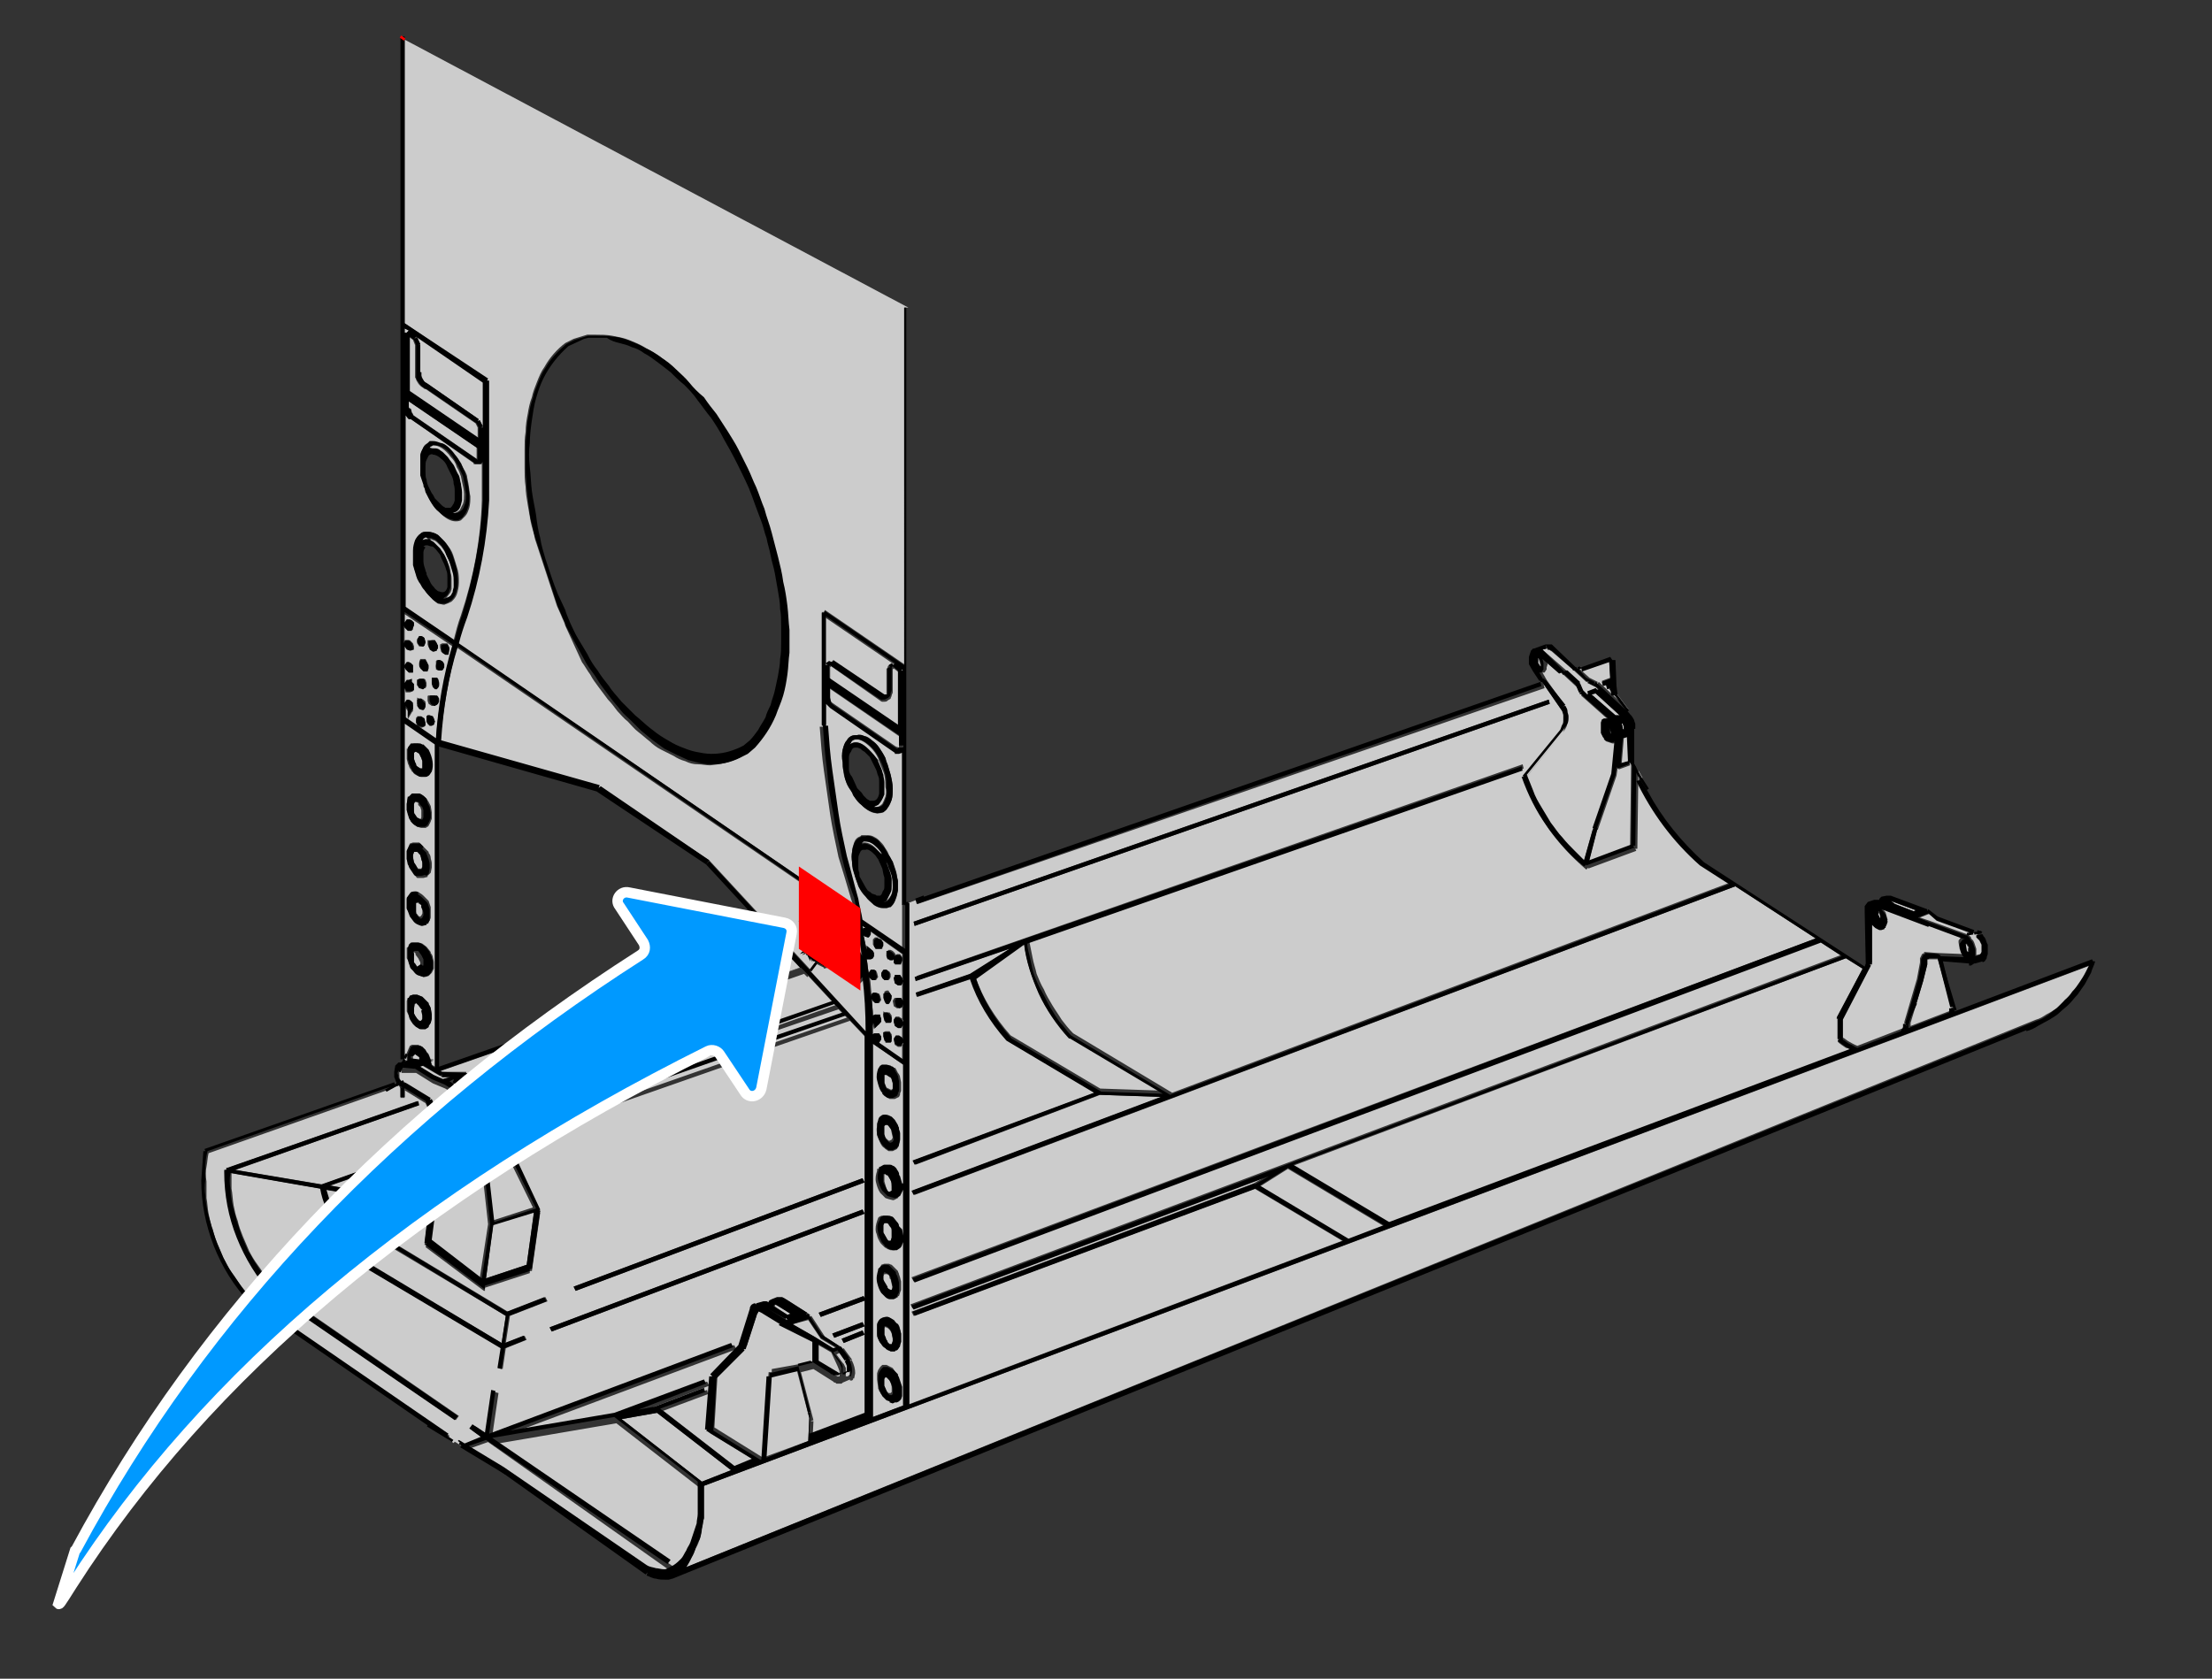 <?xml version="1.0" encoding="utf-8"?>
<!-- Generator: Adobe Illustrator 24.3.0, SVG Export Plug-In . SVG Version: 6.00 Build 0)  -->
<svg version="1.1" id="Ebene_1" xmlns="http://www.w3.org/2000/svg" xmlns:xlink="http://www.w3.org/1999/xlink" x="0px" y="0px"
	 viewBox="0 0 212.1 161" style="enable-background:new 0 0 212.1 161;" xml:space="preserve">
<rect x="0" y="0" width="212.1" height="161" fill="#333333" stroke="none"/>
<style type="text/css">
	.st0{fill:#CCCCCC;}
	.st1{fill:none;stroke:#000000;stroke-width:0.25;stroke-miterlimit:5;}
	.st2{fill:none;stroke:#FF0000;stroke-width:0.25;stroke-miterlimit:5;}
	.st3{fill:#FF0000;}
	.st4{fill:#0099FF;}
	.st5{fill:none;stroke:#FFFFFF;stroke-miterlimit:5;}
</style>
<path class="st0" d="M46.8,138.3l-1.7,0.6l3.4,2.4l13.7,9.4c0.3,0.1,0.6,0.2,0.9,0.3c0.2,0,0.5,0.1,0.7,0.1l0.2,0l0,0
	c0.3-0.1,0.5-0.2,0.8-0.4c0.2-0.2,0.5-0.4,0.7-0.6c0.1-0.3,0.3-0.5,0.5-0.8c0.1-0.3,0.3-0.6,0.4-0.8c0.1-0.3,0.2-0.6,0.3-0.9
	c0.1-0.3,0.2-0.6,0.3-0.9c0.1-0.3,0.1-0.6,0.1-0.9c0-0.3,0-0.7,0-1h0l0-0.2v-0.3h0l0-1.6l-8-6.2l-11.7,2l17.1,11.7l-0.3,0.4
	L46.8,138.3 M120.3,113.5l0.1,0.3v0L120.3,113.5 M182.6,98.7v-0.2l-0.1,0.3L182.6,98.7 M182.8,98.2L182.8,98.2l0.2,0.1L182.8,98.2
	 M182.8,98.2l-0.2,0v0.1L182.8,98.2L182.8,98.2 M148.3,64c0,0.1,0,0.1,0,0.2l-0.2,0.3h-0.2l0-0.1v0.1h0l0.4,0.7l1.9,2.7l-0.3,0.2
	L150,68h0c0.1,0.1,0.1,0.3,0.2,0.5c0,0.1,0.1,0.3,0.1,0.5l0,0c0,0.2,0,0.5-0.1,0.7c-0.1,0.2-0.2,0.4-0.4,0.6l-3.5,4.3
	c0.2,0.5,0.4,1,0.6,1.5c0.2,0.5,0.5,1,0.8,1.6c0.3,0.5,0.6,1,0.9,1.5c0.3,0.5,0.7,0.9,1.1,1.4c0.4,0.4,0.7,0.9,1.2,1.3
	c0.3,0.3,0.6,0.6,0.9,0.9l0.9-3.2l0.4,0.1l-0.8,3.1l4-1.5l0.1-8.1h-0.1l0,0.2l-1.1,0.4l0-0.1l-0.1,0l-0.1,0.7h-0.2l0.2,0l-1.8,5.2
	l-0.4-0.1l1.8-5.2l0.3-3.1l0,0l-0.1,0.1h-0.2l-0.6-0.2l-0.1-0.1l0-0.1l-0.1-0.1l-0.2-0.4l0-0.3v-0.2l0-0.4l0.1-0.3l0.2-0.1l0.1,0
	h0.3l-2.7-2.4l0.2-0.2l-0.3,0.1l-0.3-0.7h0l-1.3-1.2l-1.6-1.4l0.1,0.4L148.3,64 M147.5,63.1L147.5,63.1l-0.1-0.1l0,0.2l0,0.4
	l0.2,0.3l0,0h0.1v-0.1l-0.1-0.4L147.5,63.1L147.5,63.1 M148.7,62.4L148.7,62.4l-0.2-0.1l-0.1,0h0l-0.2-0.5l0.1,0.4l-0.4,0.1l2.4,2.1
	l1.2,1.1l-0.1,0.2l0.1-0.1l0.3,0.7l0.4,0.4l0.1-0.1l-0.1-0.2L153,66l0.1,0.2l0.1-0.1l-0.2-0.2h0l-0.8-0.4l0.1-0.2l-0.2,0.1l-1.3-1.2
	L148.7,62.4L148.7,62.4 M151.6,63.9l-0.3,0.1l1.1,1l0.8,0.4l-0.1,0.3l0.2-0.3l2.9,2.7l-1.2-1.6l-0.4,0h0c0-0.2-0.1-0.4-0.1-0.6
	l-0.4,0.1l-0.1-0.4l0.4-0.1v0l-0.7,0.2l-0.1-0.4l0.8-0.3l-0.1-1.6l-2.6,0.9L151.6,63.9 M154.5,70.3L154.5,70.3c0,0,0-0.1,0-0.2
	l-0.1-0.3l0,0L154.5,70.3L154.5,70.3 M156.1,70.6L156.1,70.6l-0.4,0.2l-0.2,2.4l0.7-0.2V70.6 M155.6,68.6L155.6,68.6L155.6,68.6
	L155.6,68.6 M154.9,68.6L154.9,68.6L154.9,68.6l0.4,0l-2.3-2.1l-0.4,0.1L154.9,68.6L154.9,68.6 M155.5,69.1v0.2l0,0.1l0.1,0.4
	c0,0,0,0.1,0,0.1l0.1,0.1v-0.1l0-0.1v-0.1l-0.1-0.2l0-0.1L155.5,69.1 M154.3,69L154.3,69L154.3,69L154.3,69 M83.3,99.8l-1.8-1.9
	l-10.1,3.5l-27.9,36.8h0l0.8,0.5l0.1-0.2l0.3,0.2l1.7-0.7l-1.1-0.8l0.3-0.4l1.2,0.8l0.6-4.1l0.4,0.1l-0.6,4.1l23.2-8.7l0.2,0.4
	l-21.4,8l10-1.7l8.6-3.2l0.2,0.4l-6.5,2.5l1.6-0.3v0l4.7-1.8l0.1,0.4l-4.3,1.6l7.1,5.5l1.7-0.7l-4.4-2.7l0.1-0.1l-0.2,0l0.4-5.1
	l0.3,0l-0.2-0.2l2.7-2.8l1.1-3.5v-0.1l0.1-0.2l0.1-0.1l0.2-0.1h0.1l0.1,0.1v0l0-0.1l0.7-0.2h0.3l0.2,0.1l0-0.1l0.1-0.1l0.2-0.1v0h0
	l0.5-0.2h0.4l0,0h0.1l0.2,0.1v0l2.2,1.4l-0.1,0.1l0,0.1l0.2-0.1l1.3,2l1.7,1.1l-0.1,0.1l0,0l0.2-0.1l0.8,1.1l-0.4,0.3l-0.7-1
	l-0.4,0.2l0.6,0.8l0,0l0.1,0.1l0.2,0.4l0,0.1l0,0.3v0.4l0.2,0l0.2-0.2v-0.2c0-0.1,0-0.3,0-0.4c-0.1-0.1-0.1-0.2-0.2-0.4l0.3-0.4h0
	l0.1,0.1c0.2,0.4,0.3,0.8,0.3,1.2l-0.1,0.5l-0.1,0h0v0.1l-0.1,0.1l-0.1,0h-0.1v-0.1l-0.7,0.3l-0.1,0.1l-0.1,0h-0.4l-0.1-0.1h-0.1
	l-0.1-0.1v0l-1.9-1.2l-1.2,0.3l1.2,4.6l-0.3,0.1h0.3l-0.1,2l5.3-2V99.8 M82.7,113l0.2,0.4l-27.7,10.4l-0.2-0.4L82.7,113 M82.7,116
	l0.2,0.4l-30,11.3l-0.2-0.4L82.7,116 M78.7,126.3l-0.2-0.4l4.3-1.6l0.2,0.4L78.7,126.3 M80,128.3l-0.2-0.4l2.9-1.1l0.2,0.4L80,128.3
	 M80.9,128.8l-0.2-0.4l2-0.8l0.2,0.4L80.9,128.8 M80.1,96.4l-2.6-2.8l-3.9,5.1L80.1,96.4 M88,86.7l-0.1-0.4l-0.8,0.3v48.1l41.6-15.7
	l-8.4-5l-32.7,12.2l-0.2-0.4l32.8-12.3l1.4-0.8l-34.1,12.8l-0.2-0.4l89.2-33.5l-2-1.3l-86.9,32.6l-0.2-0.4L174.1,90l-7.7-5
	l-53.9,20.3l-0.1-0.2v0l0.1,0.2l-24.8,9.3l-0.2-0.4l23.9-9l-5.9-0.2l-17.7,6.7l-0.2-0.4l17.4-6.5l-8.4-5l0,0
	c-1.6-1.8-2.7-3.7-3.5-5.9l-5.1,1.7l-0.1-0.4l5.2-1.8v0l3.9-2.5l-9,3.1l-0.1-0.4L146,73.3l0.1,0.4L98.7,90.3c0.1,0.5,0.2,1,0.3,1.5
	c0.1,0.6,0.3,1.1,0.4,1.6c0.2,0.5,0.4,1,0.7,1.5c0.2,0.5,0.5,1,0.8,1.5c0.3,0.5,0.6,0.9,0.9,1.4c0.3,0.4,0.7,0.9,1.1,1.3l9.5,5.7
	l53.6-20.2l-2.8-1.8l0,0h0c-2.6-2.3-4.6-5-6.1-8.1v0l0.4-0.1l-0.4-0.7l-0.1,7.5h-0.2l0.1,0.2l-4.6,1.7l0-0.1l-0.2,0.2
	c-1.4-1.2-2.6-2.5-3.6-3.9c-1-1.5-1.8-3.1-2.4-4.7v0l0.2,0l-0.1-0.1l3.6-4.4v0c0.1-0.1,0.2-0.3,0.2-0.5c0.1-0.2,0.1-0.4,0.1-0.5h0
	c0-0.1,0-0.2,0-0.4c-0.1-0.1-0.1-0.3-0.1-0.4v0h0l-2-2.9l0.1,0.4L88,86.7 M87.7,88.8l-0.1-0.4l60.9-21.3l0.1,0.4L87.7,88.8
	 M73.1,99.3l-1.2,1.5l9.3-3.2l-0.8-0.8L73.1,99.3 M45.3,105.4L45.3,105.4l-0.2-0.1L45.3,105.4L45.3,105.4l0.2,0.5l0,0.3v0l0.8,3.8
	l-0.4,0.1l0.4,0l0.8,7l4-1.3l-3.1-6.3l0.4-0.2l-0.4,0.1l-0.8-3.8l0,0l-0.1-0.3l0-0.1v0l-0.2-0.3l-0.1,0l0,0.1l0.1,0.1l0,0.1l0.1,0.1
	l0.2,0.5v0l0.3,1.6l-0.2,0l0,0.2l-1,0.3l0-0.2l-0.2,0l-0.4-1.5l-0.1-0.1V106h0l0-0.2l0.1-0.1l-0.1,0l-0.1-0.1L45.3,105.4L45.3,105.4
	 M45.1,105.2L45.1,105.2L45.1,105.2L45.1,105.2 M79.1,66.7L79.1,66.7h0.4H79.1 M86.2,71.7L86.2,71.7v-1.1L79.5,66v0.7h0l0.1,0.5
	l0.2,0.2v0l6.1,4.2L86.2,71.7 M86.6,70.9L86.6,70.9l0,0.7h-0.4l0.5,0V70.9 M86.4,64.3h0.2V70l0,0v-5.7l-0.1-0.1L86.4,64.3
	 M79.7,63.9l-0.1,0.1v1.2l6.6,4.5v-5.2l-0.5-0.4l-0.1,0.1v2.2h0l0,0c0,0.1-0.1,0.2-0.1,0.3c0,0.1-0.1,0.2-0.1,0.3
	c-0.1,0.1-0.2,0.1-0.3,0.2c-0.1,0.1-0.2,0.1-0.3,0.1l-0.2,0c-0.1,0-0.2-0.1-0.2-0.1v0l0,0L79.7,63.9 M79.2,63.6l0.3-0.2l0.2,0.2
	l0.1-0.2l4.9,3.3v0h0.1l0.1,0c0.1,0,0.1,0,0.1,0l0-0.1l0-0.1v-2.4h0.3l-0.2-0.2l0.3-0.2l0.2,0.2l0.1-0.2l-6.6-4.5v4.7h0.2L79.2,63.6
	 M38.8,3.8V31l7.9,5.4l-0.1,0.2h0.2V48h0v0c-0.2,3.8-0.9,7.5-2.1,11.2c-0.3,0.8-0.5,1.7-0.8,2.5l35.2,24.1h0.7l0.4,0l0.3,0.1l0,0
	l0.1,0l0,0.1h0.1l0,0.1l0,0h0v0.1l0.4,0.3l0,0h-0.2l0.1,0.3l0,0L81,87v0.1l1,0.6c-0.1-0.5-0.2-1-0.4-1.5v0h0c-0.4-1.4-0.8-2.7-1.2-4
	c-0.3-1.4-0.6-2.8-0.8-4.1c-0.2-1.4-0.4-2.8-0.6-4.2c-0.2-1.4-0.3-2.8-0.4-4.2v0h0.5c0.1,1.4,0.2,2.8,0.4,4.2
	c0.1,1.4,0.3,2.8,0.6,4.2c0.2,1.4,0.5,2.7,0.8,4.1c0.3,1.4,0.7,2.7,1.1,4.1c0.1,0.7,0.3,1.3,0.4,2l4.1,2.8v-4.3V71.9l0,0v0.2h0v0
	l-0.3,0.1l-0.4,0v-0.1h0l-6.2-4.3h0l-0.4-0.4l0-0.3v2.4h-0.4V58.7h0.2l0.1-0.2l7.6,5.2V29.5h0.4L38.8,3.8 M64.7,35.4
	c0.4,0.4,0.9,0.9,1.3,1.3c0.4,0.4,0.8,0.9,1.2,1.5c0.4,0.5,0.8,1,1.2,1.6c0.4,0.6,0.8,1.1,1.1,1.7c0.3,0.6,0.7,1.1,1,1.7
	c0.3,0.6,0.6,1.2,0.9,1.8c0.3,0.6,0.5,1.2,0.8,1.8c0.3,0.7,0.6,1.4,0.8,2.1c0.2,0.7,0.5,1.5,0.7,2.3c0.2,0.7,0.4,1.5,0.6,2.3
	c0.2,0.8,0.3,1.6,0.5,2.4c0.1,0.8,0.3,1.5,0.4,2.3c0.1,0.8,0.1,1.5,0.2,2.3c0,0.7,0,1.5,0,2.2c0,0.7-0.1,1.4-0.2,2.1s-0.2,1.3-0.4,2
	c-0.2,0.7-0.4,1.3-0.7,1.9c-0.5,1.2-1.2,2.2-2,3.1l-0.7,0.6l-0.4,0.2c-0.9,0.5-1.9,0.7-2.9,0.8c-0.4,0-0.8-0.1-1.2-0.1
	s-0.8-0.1-1.2-0.3c-0.4-0.1-0.8-0.3-1.1-0.5c-0.4-0.2-0.8-0.4-1.2-0.6c-0.4-0.2-0.8-0.5-1.1-0.8c-0.4-0.3-0.7-0.6-1.1-0.9
	c-0.4-0.3-0.7-0.7-1-1c-0.4-0.3-0.7-0.7-1-1c-0.3-0.4-0.6-0.8-0.9-1.1c-0.3-0.4-0.6-0.8-0.9-1.2c-0.3-0.4-0.6-0.8-0.8-1.2
	c-0.3-0.4-0.5-0.8-0.8-1.2L54.2,60c-0.1-0.4-0.3-0.7-0.4-1l-0.4-0.9l-2.1-6.4c-0.1-0.6-0.3-1.1-0.4-1.6c-0.1-0.6-0.2-1.1-0.3-1.7
	c-0.1-0.6-0.2-1.2-0.2-1.7c-0.1-0.6-0.1-1.2-0.1-1.8c0-0.6,0-1.2,0-1.8c0-0.6,0-1.1,0.1-1.7c0-0.6,0.1-1.2,0.2-1.7
	c0.1-0.6,0.2-1.1,0.4-1.6c0.1-0.5,0.3-1,0.5-1.5c0.2-0.5,0.4-1,0.7-1.4c0.5-0.9,1.2-1.7,2-2.3l0.8-0.4l1.3-0.4h0.8
	c0.5,0,1.1,0,1.6,0.1c0.5,0.1,1.1,0.2,1.6,0.4c0.5,0.2,1,0.4,1.5,0.7c0.5,0.3,1,0.6,1.5,0.9C63.8,34.6,64.3,35,64.7,35.4 M81.1,74.9
	c-0.1-0.3-0.2-0.5-0.2-0.8c0,0,0-0.1,0-0.1c-0.1-0.3-0.1-0.6-0.1-0.9c-0.1-0.5,0-0.9,0-1.2c0.1-0.4,0.2-0.7,0.4-0.9
	c0.1-0.2,0.3-0.3,0.4-0.4c0.2-0.1,0.4-0.1,0.6-0.1c0.2,0,0.4,0,0.7,0.1c0.2,0.1,0.4,0.2,0.7,0.4c0.2,0.2,0.5,0.4,0.7,0.7
	c0.2,0.3,0.4,0.6,0.6,1c0.1,0.2,0.1,0.4,0.2,0.6l0.3,1c0.1,0.5,0.2,0.9,0.2,1.3c0,0.4,0,0.7-0.1,1.1c-0.1,0.3-0.2,0.6-0.4,0.8
	c-0.1,0.2-0.3,0.3-0.4,0.4c-0.2,0.1-0.4,0.1-0.6,0.1c-0.5,0-1-0.3-1.5-0.8c-0.2-0.2-0.5-0.5-0.7-0.8c-0.1-0.1-0.2-0.3-0.2-0.4
	c-0.1-0.1-0.1-0.2-0.2-0.3C81.3,75.4,81.2,75.2,81.1,74.9 M83,80.1c0.2,0,0.5,0,0.7,0.1c0.2,0.1,0.4,0.2,0.6,0.4
	c0.2,0.2,0.4,0.4,0.5,0.6c0.1,0.2,0.3,0.4,0.4,0.7c0.1,0.2,0.2,0.5,0.4,0.7c0.1,0.3,0.2,0.6,0.3,0.9c0.1,0.3,0.1,0.6,0.2,0.9
	c0,0.3,0,0.6,0,0.9c0,0.3-0.1,0.6-0.2,0.8c-0.1,0.2-0.2,0.5-0.4,0.7l-0.1,0.1c-0.1,0.1-0.2,0.1-0.4,0.1c-0.1,0-0.2,0-0.3,0
	c-0.3,0-0.6-0.1-0.9-0.3c-0.3-0.2-0.5-0.5-0.8-0.8c-0.3-0.3-0.5-0.7-0.7-1c-0.2-0.4-0.3-0.8-0.4-1.2c-0.1-0.3-0.1-0.7-0.2-1
	c-0.1-0.4-0.1-0.7,0-1c0-0.3,0.1-0.6,0.2-0.9c0.1-0.3,0.3-0.5,0.6-0.6l0.1-0.1l0.2,0H83 M82.9,80.7l-0.1,0c-0.1,0.1-0.2,0.1-0.2,0.2
	l0.1-0.1h0.2c0.4,0,0.9,0.3,1.2,0.7l0.2,0.2c0.1,0.1,0.2,0.3,0.4,0.4c0.1,0.1,0.2,0.3,0.2,0.5l0.4,1.1c0,0.1,0.1,0.3,0.1,0.5
	c0,0.2,0,0.4,0,0.6V85c0,0.2,0,0.4-0.1,0.6c-0.1,0.2-0.1,0.4-0.3,0.6L85,86.3l-0.3,0.1c0,0-0.1,0-0.1,0c0,0,0.1,0,0.1,0
	c0.1,0,0.3,0,0.4-0.1v0c0.1-0.1,0.3-0.3,0.4-0.6c0.1-0.3,0.1-0.5,0.1-0.8c0-0.3,0-0.7-0.1-1c-0.1-0.4-0.2-0.8-0.4-1.1
	c-0.1-0.4-0.3-0.7-0.5-0.9c-0.2-0.3-0.4-0.5-0.5-0.7C83.7,80.9,83.4,80.7,82.9,80.7L82.9,80.7 M81.6,71.2c0,0.1-0.1,0.1-0.1,0.2
	c0.1-0.1,0.3-0.2,0.5-0.2c0.5,0,1.1,0.4,1.7,1.2l0.4,0.5l0,0.1c0.1,0.2,0.2,0.4,0.3,0.7c0.1,0.2,0.1,0.4,0.2,0.6
	c0.1,0.2,0.1,0.4,0.1,0.7l0,0.3v0.4l0,0.1l0,0.4c-0.1,0.5-0.3,0.8-0.6,1c-0.1,0.1-0.2,0.1-0.4,0.2c0.1,0,0.2,0,0.3,0
	c0.2,0,0.4-0.1,0.6-0.3c0.1-0.2,0.2-0.4,0.3-0.7c0.1-0.3,0.1-0.6,0-0.9c0-0.4,0-0.7-0.1-1.2l-0.1-0.3c-0.2-0.5-0.4-0.9-0.5-1.3
	c-0.2-0.4-0.4-0.7-0.7-1c-0.5-0.5-1-0.8-1.4-0.8C81.9,70.9,81.7,71,81.6,71.2 M46.6,122.6l3.9-1.3l0.7-5.1l-3.9,1.2L46.6,122.6
	 M38.2,104l-0.3,0.1l0,0.1l-0.9,0.4l-17,6c-0.1,0.4-0.1,0.8-0.2,1.3c-0.1,0.4-0.1,0.9,0,1.4c0,0.5,0,1,0,1.6c0.1,0.5,0.1,1,0.2,1.5
	c0.1,0.5,0.2,1,0.4,1.5c0.1,0.5,0.3,1,0.5,1.5c0.2,0.5,0.4,0.9,0.6,1.4c0.2,0.5,0.5,0.9,0.8,1.4c0.3,0.4,0.6,0.8,0.9,1.3
	c0.3,0.4,0.6,0.8,1,1.2v0l18.9,13l-0.2,0.3l0.6,0.4h0l27.9-36.8l-22,7.7l-0.1-0.4l22.6-7.9l1.2-1.5l-23.8,8.3l-0.1-0.4l24.4-8.5
	l3.9-5.1l-0.4-0.4l-30.8,10.7l0.7,0.4l-0.2,0.4l-2-1.2l-0.2,0.1l0,0.1l0.1-0.2l1.8,1.1v0l0.3,0.1l0,0.1v0l0.3-0.4h0l0.4,0.3l0.1,0.2
	l0.2,0.3l0.1,0.5l0,0l0.8,3.7l3.1,6.6l-0.1,0.1h0.1l-0.8,5.6h-0.2l0,0.2l-4.3,1.4l0,0.3l-0.1,0l-5.6-4.2v0l0.1-0.2l-0.2,0l0.4-3.3
	l0.3,0l-0.3-0.1l1.8-5.5l-2.1-4.7l-2.1-1.3h-0.1l-0.2-0.1L38.2,104L38.2,104 M38.8,104.4v0.9h-0.4v-0.9H38.8 M40,105.6l0.1,0.4
	l-17.5,6.2l8.3,1.4l11-3.9l0.1,0.4l-10.3,3.6l2.2,0.4v0l8.1-2.9l0.1,0.4l-7.9,2.8c0.7,1.6,1.7,3.1,2.9,4.4l11.6,7l3.6-1.4l0.2,0.4
	l-3.6,1.4l-0.4,2.6l1.8-0.7l0.2,0.4l-2,0.8l-0.3,2l-0.4-0.1l0.3-1.9l-13.3-7.9l0.1-0.1l-0.1,0.1h0c-0.5-0.6-0.9-1.1-1.3-1.7
	c-0.4-0.6-0.8-1.2-1.2-1.8c-0.3-0.7-0.6-1.3-0.9-2c-0.3-0.7-0.5-1.3-0.6-1.9l-8.6-1.5c0,0.5,0,1,0,1.5c0.1,0.5,0.1,1,0.2,1.6
	c0.1,0.5,0.2,1,0.4,1.5c0.1,0.5,0.3,1,0.5,1.5c0.2,0.5,0.4,0.9,0.6,1.4c0.2,0.4,0.5,0.9,0.8,1.3c0.3,0.4,0.6,0.9,0.9,1.3
	c0.3,0.4,0.6,0.8,1,1.2v0l17.4,12l-0.3,0.4l-17.5-12h0c-1.5-1.7-2.6-3.5-3.4-5.5s-1.2-4.1-1.2-6.3v-0.2h0.2l0-0.2l0.1,0h0L40,105.6
	 M48.1,128.8l0.4-2.6l-11.7-7l0,0l-0.1,0c-1.3-1.4-2.3-3-3.1-4.7l-2.5-0.4c0.1,0.3,0.2,0.7,0.3,1c0.1,0.4,0.3,0.9,0.5,1.3
	c0.2,0.4,0.4,0.8,0.6,1.2c0.2,0.4,0.4,0.8,0.7,1.2c0.2,0.4,0.5,0.8,0.8,1.2c0.3,0.4,0.6,0.7,0.9,1v0L48.1,128.8 M48.8,126L48.8,126
	l0,0.1L48.8,126 M40.5,102.2l-0.3,0.1l1.3,0.8h0l0.9,0.4l0.7-0.2h-0.8l0,0l0-0.3l-0.1,0.2L40.5,102.2 M38.8,101.5L38.8,101.5
	l-0.1,0.3l0.3-0.1v-0.6L38.8,101.5 M40.3,100.3l0.2,0.1l0.3,0.3l0.1,0.2h0v0L41,101v0l0.1,0.1l0.2,0.5h0.3v0l-0.3,0.1l0.1,0.4
	l0.3,0.2v-30c0-0.3,0-0.7,0-1l-2.9-2v32.1l0.2-0.4l0.3-0.7l0.2-0.1l0.1,0.1l-0.1-0.1v0l0.1,0H40l0.1,0L40.3,100.3L40.3,100.3
	 M39.1,71.8l0.3-0.4l0.3-0.1h0.4l0.2,0.1h0.1c0,0,0,0,0,0c0,0,0,0,0,0l0.1,0.1l0.4,0.4c0.4,0.8,0.5,1.5,0.3,2.1l-0.2,0.3L41,74.4
	l-0.2,0.1l-0.1,0h-0.3l-0.1,0c-0.1,0-0.2-0.1-0.3-0.1c-0.1-0.1-0.2-0.1-0.3-0.2c-0.1-0.1-0.1-0.2-0.2-0.2l-0.1-0.2
	c-0.1-0.1-0.2-0.3-0.2-0.4c-0.1-0.1-0.1-0.3-0.2-0.6V72l0-0.1V71.8 M40.2,76.1c0.3,0.1,0.5,0.3,0.7,0.5l0.2,0.3l0.2,0.4l0.1,0.6v0.3
	l0,0.3c0,0.1-0.1,0.2-0.1,0.3l-0.2,0.4L41,79.3c-0.1,0-0.1,0.1-0.2,0.1c-0.1,0-0.2,0-0.3,0l-0.1,0c-0.1,0-0.3-0.1-0.4-0.1
	c-0.1-0.1-0.2-0.1-0.3-0.2l-0.2-0.2l-0.1-0.2c-0.1-0.1-0.1-0.1-0.1-0.2l-0.1-0.3L39,77.7v-0.6l0.1-0.6l0,0h0.1l0,0l0.3-0.3l0.1,0
	h0.2L40.2,76.1 M40.3,80.9l0.3,0.3l0.1,0.1l0.4,0.4v0.1c0.1,0.1,0.2,0.3,0.2,0.5c0,0.1,0.1,0.3,0.1,0.5v0.4l-0.1,0.5l0,0l-0.1,0.1
	L41,84l0,0v0.1l-0.4,0.1l-0.3,0l-0.1,0h-0.1l0,0l-0.1,0l-0.1-0.1l-0.4-0.6c-0.1-0.1-0.2-0.3-0.2-0.4L39,82.4v-0.8l0.3-0.7l0.3-0.1
	l0.2,0l0.3,0h0.1L40.3,80.9L40.3,80.9 M39.3,85.7c0.1-0.1,0.3-0.2,0.5-0.2c0.1,0,0.3,0,0.4,0.1c0.1,0.1,0.2,0.1,0.4,0.3
	c0.1,0.1,0.2,0.2,0.3,0.3l0.2,0.2l0.2,0.6c0,0.1,0,0.2,0,0.4l0,0.1V88c0,0.1-0.1,0.2-0.1,0.3l-0.1,0.1l0,0h-0.1l0,0v0.1l0,0h0
	c0,0,0,0,0,0v0h0c0,0,0,0,0,0l-0.4,0.1l-0.1,0c-0.3-0.1-0.6-0.3-0.8-0.5l-0.3-0.4L39,87.2v-0.9l0-0.1v0L39.3,85.7 M39.3,90.7
	L39.3,90.7l0.2-0.3l0.3,0h0.4l0.3,0.1l0.4,0.3l0.4,0.5v0.1c0.1,0.1,0.2,0.3,0.2,0.4c0,0.1,0.1,0.3,0.1,0.5v0.4l0,0.2l-0.2,0.4
	c-0.1,0.1-0.2,0.2-0.3,0.3c-0.1,0-0.2,0.1-0.4,0.1c-0.2,0-0.4-0.1-0.6-0.2c-0.2-0.1-0.3-0.3-0.4-0.4l-0.2-0.2
	c-0.1-0.2-0.2-0.4-0.2-0.5L39,91.9v-0.6l0-0.4L39.3,90.7L39.3,90.7 M40.5,95.6l0.1,0.1l0.1,0.1l0.4,0.4v0.1c0.1,0.1,0.1,0.2,0.2,0.4
	l0.1,0.6v0.4l-0.1,0.4l-0.2,0.3h0l0,0.1l-0.3,0.2l-0.2,0l-0.2,0c-0.1,0-0.2,0-0.3-0.1c-0.1-0.1-0.2-0.1-0.3-0.2l-0.2-0.2l-0.2-0.3
	c-0.1-0.1-0.2-0.3-0.2-0.5L39,97v-0.6l0-0.4l0.1-0.3h0.1l0,0l0.1-0.2l0.3-0.1H40L40.5,95.6 M39.8,96.3L39.8,96.3l-0.1,0.4V97l0,0.1
	v0.1l0.1,0.2l0.2,0.3l0.1,0.1l0.1,0.1l0.1,0h0.1l0,0c0-0.1,0.1-0.1,0.1-0.2v-0.3L40.5,97l0-0.1l0.1-0.1l-0.1,0l-0.3-0.4l0,0L40,96.3
	l-0.1-0.1L39.8,96.3 M39.7,91.3L39.7,91.3l-0.1,0.6l0,0.1v0.1l0,0.2l0.1,0.1l0.2,0.3l0.1,0.1l0.1,0l0.1,0.1l0.1,0l0,0l0-0.1l0-0.1
	v-0.4l-0.2-0.4v0l-0.3-0.4l0,0H40l-0.1,0L39.7,91.3L39.7,91.3 M40.2,86.7l-0.2-0.2l-0.1-0.1h-0.1l0,0h0l0,0.1l0,0.2v0.4l0,0.2l0,0.1
	l0.1,0.1l0,0h0l0,0.1l0.3,0.3h0l0.1,0h0l0.1-0.1l0.1-0.2v-0.3l-0.1-0.3L40.4,87l0-0.2L40.2,86.7 M40.2,81.9
	c-0.1-0.1-0.2-0.2-0.2-0.2l-0.2,0l-0.1,0L39.6,82v0.3l0.1,0.5l0.2,0.3l0.2,0.2l0.1,0l0,0h0.2l0.1-0.2c0-0.1,0-0.3,0-0.4
	c0-0.1-0.1-0.2-0.1-0.4L40.3,82L40.2,81.9 M39.6,77.5l0,0.3c0,0.1,0.1,0.2,0.1,0.3l0.2,0.3l0.1,0.1l0.2,0.1l0.1,0l0.1-0.2l0-0.2v0
	c0-0.1,0-0.2,0-0.3l0-0.2l-0.1-0.3l-0.2-0.2L40.1,77C40,77,40,76.9,39.9,76.9h-0.1l-0.1,0l-0.1,0.2V77.5 M39.8,72.1l-0.1,0.1l0,0.1
	v0.5l0.1,0.3l0.1,0.2l0,0v0.1l0.1,0.1l0.3,0.2l0.2,0h0v0l0-0.1l0-0.1v-0.2c0-0.1,0-0.2,0-0.3l-0.1-0.3l-0.2-0.4
	c-0.1-0.1-0.1-0.2-0.3-0.2H39.8 M38.5,102.4l-0.1,0.2l-0.1,0.2c0,0.1,0,0.2,0,0.4c0,0.1,0,0.2,0.1,0.4l0.1,0.1l0.1,0.1l0.2,0.1
	l2.3,1.4l-0.1,0.2l0.2-0.1l2.2,4.8l-0.2,0.1l0.2,0l-1.8,5.5h0l-0.4,3.1l4.8,3.7l0.8-5.2l-0.8-7.2l-0.8-3.8l-0.2-0.6l-0.1,0l0-0.1
	l-0.1-0.1l-0.1,0v0l0.3-0.4h0l-1.5-1l0.1-0.2l0-0.1l-0.4,0.2l1.7,1.1l-0.2,0.4l-2-1.2h0l-1.2-0.5v0l0.2-0.4l-0.2,0.4l-1.6-1h0
	l-0.1,0H38.5L38.5,102.4L38.5,102.4 M38.4,102.6l-0.1,0.1v0L38.4,102.6 M185.8,92l-0.8,0v0l0,0h-0.1l-0.1,0l0,0.1l0,0.4l-0.4,1.6
	l0,0l-0.6,2l-0.6,2l0,0.3l3.9-1.5l0-0.4l0.4,0v0l-0.4,0.1L185.8,92 M185,88.3L185,88.3l3.6,1.3l0.6-0.1l-3.3-1.2l0.1-0.1l-0.1,0.1
	l-0.8-0.7l-1,0.4L185,88.3 M185,88.4l-0.1,0.3l-4.5-1.7v0h0l0.4,0.5l0.2,0.7v0l-0.1,0.3l-0.1,0.2v0.1l-0.1,0l0,0.1l-0.3,0.1h-0.2
	l-0.2-0.1c-0.1-0.1-0.2-0.2-0.3-0.2l-0.2-0.2l0-0.1l0,3.9h-0.3l0.2,0.1l-2.7,5.2l0,1.9c0.2,0.1,0.4,0.3,0.6,0.4
	c0.2,0.1,0.5,0.3,0.8,0.4l4.4-1.7l0.1-0.3l0-0.2v-0.1l1.2-4.1l0.3-1.6v-0.3l0-0.1l0.2-0.4l0.2-0.1v-0.1l1.3,0.1l2.5,0.1l-0.1,0
	l-0.1-0.1l-0.2-0.4v0l-0.1-0.6v-0.2l0.3-0.4h0.2v0h0l-3.5-1.3L185,88.4 M189.5,89.5L189.5,89.5L189.5,89.5L189.5,89.5l-0.3,0
	l-0.6,0.1v0h0l0.1,0l0.3,0.3l0,0.1l0,0l0.2,0.2l0.1,0.2l0.2,0.6l0,0.4l0,0.1v0.1l0.4-0.1l0.1-0.1l0.1-0.2v-0.4l0-0.2l0-0.1l-0.2-0.4
	l-0.3-0.3l0,0V89.5L189.5,89.5 M197.2,96.7c0.3-0.2,0.6-0.5,0.8-0.8c0.3-0.3,0.5-0.5,0.8-0.8c0.2-0.3,0.5-0.6,0.7-0.9
	c0.2-0.3,0.4-0.7,0.6-1c0.1-0.2,0.2-0.4,0.3-0.6l-18.1,6.8l-4.3,1.6h0L67.5,142.5l0,1.6h0v0.7c0,0.3,0,0.6,0,0.8
	c-0.1,0.3-0.1,0.7-0.2,1c-0.1,0.3-0.1,0.7-0.2,1c-0.1,0.3-0.2,0.6-0.4,0.9c-0.1,0.3-0.3,0.6-0.4,0.9c-0.1,0.3-0.3,0.6-0.5,0.9
	l129.4-52.5v0c0.4-0.1,0.7-0.3,1-0.5C196.6,97.1,196.9,96.9,197.2,96.7 M67.3,142.4L67.3,142.4L67.3,142.4L67.3,142.4 M63,135.5
	l-3.4,0.6l7.7,6l2.8-1.1L63,135.5 M75.4,126.4l-0.1,0.1l-1.6-1l0,0h0l1.8,1.1l0.1,0L75.4,126.4 M75.5,126.1l0.3-0.1l-1.2-0.8
	l-0.2-0.1h0l-0.1,0.1v0.1L75.5,126.1 M77.9,130.6v-2l-3.1-1.8v-0.1h0.1l-1.8-1.1l0,0l-0.2-0.1h0l0,0l-0.1,0v0.1l-0.1,0.1l-1.1,3.4
	l-0.2,0l0.1,0.1l-2.7,2.7l-0.3,5l4.5,2.8l0.1,0l0.6-8.1l0.3,0l0-0.3L77.9,130.6 M77.5,138.2l0.1-2.2h0l-1.2-4.6l-2.5,0.6l-0.5,7.7
	L77.5,138.2 M78.1,130.8L78.1,130.8L78.1,130.8L78.1,130.8 M79.7,129.7l-1.4-0.8v1.9l2,1.2h0l0.1,0l0.1,0l0,0v-0.1l0-0.1l0-0.2v-0.1
	l-0.2-0.5l0,0L79.7,129.7 M78.1,128.2L78.1,128.2l1.8,1.2l0.3-0.1l-1.5-0.9l0.1-0.1l-0.1,0.1l-1.2-1.8L76,127L78.1,128.2
	 M120.8,113.8l8.5,5.1l3.4-1.3l-9.2-5.5L120.8,113.8 M178.6,92.9l-1.6-1l-53,19.9l9.2,5.5l44.2-16.6c-0.1-0.1-0.2-0.2-0.4-0.2
	c-0.3-0.2-0.6-0.4-0.8-0.6v0l0.2-0.2h-0.2l0-1.9h0.1l-0.2-0.1L178.6,92.9 M179.9,86.8L179.9,86.8L179.9,86.8L179.9,86.8 M180.3,88.2
	v-0.2l0-0.1l-0.1-0.3l-0.1,0l0,0.3L180.3,88.2 M184.4,87.3L184.4,87.3L184.4,87.3L184.4,87.3 M183.5,87.4l0.2-0.1l-2.4-0.9l0.4,0.3
	L183.5,87.4 M99.6,95.2c-0.7-1.5-1.2-3.1-1.4-4.7l-4.7,3.1c0.7,2.1,1.9,4,3.4,5.7v0l8.6,5.1l5.9,0.2l-8.9-5.3l0,0l-0.1,0
	C101.3,98.2,100.3,96.8,99.6,95.2 M86.6,102.1l-2.9-2v35.8l2.9-1.1V102.1 M84.4,102.3c0-0.1,0.1-0.1,0.2-0.1l0.2,0H85l0.2,0l0.4,0.1
	l0.1,0.1l0.1,0l0.1,0.1l0.2,0.4l0,0c0.1,0.1,0.2,0.3,0.2,0.4l0.1,0.5v0.8c0,0.1-0.1,0.2-0.1,0.3v0.1l0,0v0l-0.1,0.2l-0.4,0.2h-0.2
	l-0.3,0l-0.3-0.2l-0.1-0.1l-0.1-0.1l0-0.1l0,0l-0.1-0.1l0,0c-0.2-0.3-0.4-0.7-0.4-1.1c-0.1-0.4,0-0.8,0.1-1.1L84.4,102.3L84.4,102.3
	 M84.1,108.1c0-0.2,0-0.4,0.1-0.6c0.1-0.2,0.2-0.4,0.3-0.4c0.1-0.1,0.3-0.1,0.4-0.1h0c0.2,0,0.4,0.1,0.6,0.2l0.2,0.2l0.1,0.1
	l0.3,0.5c0,0.1,0.1,0.2,0.1,0.3l0,0.1l0.1,0.3l0,0.2v0.5l-0.1,0.4v0.1l-0.2,0.3l-0.4,0.2h-0.2l-0.1,0l-0.1,0l-0.3-0.2l-0.1-0.1
	c-0.2-0.1-0.3-0.3-0.4-0.5c-0.1-0.2-0.2-0.5-0.3-0.7C84.1,108.6,84,108.3,84.1,108.1 M86.2,112.8l0.2,0.7v0.7l0,0.1l-0.3,0.6
	l-0.4,0.2l-0.1,0l-0.4-0.1l-0.3-0.1h0l-0.3-0.3l-0.2-0.2c-0.2-0.3-0.3-0.6-0.4-1c-0.1-0.4,0-0.8,0.1-1.1l0-0.1l0-0.1l0.1,0
	c0.1-0.1,0.2-0.2,0.4-0.2h0.4c0.1,0,0.2,0,0.4,0.1c0.1,0.1,0.2,0.1,0.3,0.2c0.1,0.1,0.2,0.2,0.2,0.3l0.1,0.2
	C86.1,112.6,86.2,112.7,86.2,112.8 M86.1,117.3c0.1,0.1,0.1,0.2,0.1,0.3l0.1,0.3l0.1,0.6v0.3l0,0.3c0,0.1-0.1,0.2-0.1,0.3l-0.1,0.2
	l-0.1,0.1l-0.3,0.2h-0.1l-0.2,0l-0.1,0c-0.1,0-0.2-0.1-0.3-0.1c-0.1-0.1-0.2-0.1-0.3-0.2c-0.1-0.1-0.1-0.1-0.2-0.2l-0.1-0.1
	c-0.1-0.1-0.2-0.3-0.3-0.5c-0.1-0.2-0.1-0.4-0.2-0.6c-0.1-0.4,0-0.8,0.1-1.1l0.1-0.3l0.1-0.1l0.2-0.1c0.1,0,0.1,0,0.2,0h0.2l0.2,0
	l0.3,0.1l0.1,0.1v0L86.1,117.3 M84.5,121.3l0.3-0.1h0.4v0.1l0-0.1c0.1,0,0.2,0.1,0.3,0.1l0.6,0.6c0,0.1,0.1,0.2,0.1,0.3l0.1,0.3
	l0.1,0.4v0.8c0,0.1-0.1,0.2-0.1,0.3l-0.1,0.3l-0.1,0l0,0.1l-0.2,0.1l0,0v0l-0.1,0l0,0h-0.1l-0.2,0c-0.1-0.1-0.3-0.1-0.4-0.2
	c-0.1-0.1-0.3-0.2-0.3-0.3l-0.1-0.1c-0.2-0.3-0.3-0.6-0.4-1c-0.1-0.4-0.1-0.8,0.1-1.2l0-0.1L84.5,121.3 M85.1,126.3
	c0.2,0.1,0.4,0.2,0.6,0.3c0.1,0.1,0.2,0.3,0.4,0.4c0.1,0.1,0.2,0.3,0.2,0.5l0.1,0.4l0,0.3v0.5l-0.1,0.3l0,0.1l-0.2,0.3l-0.1,0.1h0
	l-0.1,0l0,0v0l-0.1,0.1h-0.2l-0.2,0c-0.2-0.1-0.4-0.1-0.5-0.3c-0.1-0.1-0.3-0.3-0.4-0.4c-0.1-0.1-0.2-0.3-0.3-0.5
	c-0.1-0.2-0.1-0.3-0.1-0.5l0-0.3c0-0.1,0-0.3,0-0.5s0.1-0.4,0.3-0.6c0.1-0.1,0.3-0.2,0.6-0.2H85.1 M86,131.8l0,0.1l0.1,0.1l0.3,0.9
	v0.1l0,0.6v0.1l-0.1,0.3l-0.1,0.1l-0.1,0.1l-0.2,0.1c-0.1,0-0.1,0-0.2,0l-0.2,0.1h0l-0.3-0.1l0-0.1v0l-0.3-0.1l-0.4-0.4l-0.1-0.2
	c-0.1-0.1-0.1-0.2-0.1-0.2l-0.1-0.1l0-0.1l-0.1-0.8v-0.2c0-0.1,0-0.2,0-0.4l0.1-0.3l0.2-0.3h0l0.2-0.2l0.4,0l0.6,0.3L86,131.8
	 M84.7,132.7l0,0.1l0.3,0.6l0.2,0.2h0l0,0h0.1l0.1,0l0.1-0.1l0-0.1V133l-0.1-0.4l-0.2-0.4l-0.2-0.2L85,132h-0.2l0,0
	c0,0.1-0.1,0.1-0.1,0.2c0,0.1,0,0.1,0,0.2V132.7 M84.9,127.2L84.9,127.2l-0.1,0.2c0,0.1,0,0.2,0,0.3v0.4l0.1,0.2l0.1,0.3l0,0
	l0.1,0.1l0,0.1l0.1,0.1l0.1,0.1h0.1l0.1,0l0.1-0.3v-0.3l-0.1-0.5c-0.1-0.3-0.3-0.5-0.5-0.6H84.9 M85.2,122.3
	c-0.1-0.1-0.1-0.1-0.2-0.1l-0.2,0l-0.1,0.2v0.5l0.1,0.2l0.3,0.5c0,0.1,0.1,0.1,0.1,0.2l0.2,0.1h0.1l0.1-0.3l-0.2-0.9l-0.1-0.1
	C85.3,122.4,85.3,122.3,85.2,122.3 M85.4,117.7c-0.1-0.1-0.2-0.2-0.2-0.3c-0.1-0.1-0.2-0.1-0.2-0.1l-0.2,0l-0.1,0.2v0.6l0,0.1
	l0.4,0.7l0.1,0.1l0.1,0l0.1,0l0.1-0.3v-0.4l0-0.1l0-0.2C85.5,117.9,85.5,117.8,85.4,117.7 M84.8,112.7l0,0.1v0.4l0,0.1L85,114h0
	l0.1,0.2l0.1,0.1h0.1l0.2-0.1l0-0.2v-0.2c0-0.2,0-0.4-0.1-0.6c-0.1-0.2-0.2-0.3-0.3-0.5l-0.1,0l-0.1-0.1l-0.1,0L84.8,112.7
	L84.8,112.7 M84.8,107.9L84.8,107.9l-0.1,0.2v0.4l0,0.1l0.1,0.3l0,0c0,0.1,0,0.1,0.1,0.2c0.1,0.1,0.1,0.1,0.2,0.2
	c0.1,0.1,0.1,0.1,0.2,0.1l0.2-0.1l0.1-0.2l-0.2-0.9l-0.3-0.4l-0.1-0.1l-0.1,0L84.8,107.9L84.8,107.9 M85.6,103.9
	c0-0.1-0.1-0.2-0.1-0.4c-0.1-0.1-0.1-0.2-0.2-0.3L85,103h-0.1l-0.1,0l0,0.1c0,0,0,0,0,0h0v0.5l0,0.1v0.1l0.2,0.5l0,0H85l0,0l0.4,0.2
	l0.1,0l0.1-0.1l0-0.1v-0.2L85.6,103.9 M81.2,92.3c0,0.1,0,0.2,0.1,0.3c0,0.1,0.1,0.3,0.2,0.4c0.1,0.1,0.1,0.2,0.2,0.4
	c0.1,0.1,0.1,0.2,0.2,0.3l0.1,0l0.1,0.1h0.1c0,0,0.1,0,0.1,0c0-0.1,0.1-0.1,0.1-0.2l0-0.2l0-0.4v-0.1l-0.1-0.4
	c-0.1-0.1-0.1-0.3-0.2-0.4c0-0.1-0.1-0.2-0.1-0.2L82,91.8v0.1l-0.1,0l-0.4,0.5l0,0l0-0.4L81.2,92.3 M81.5,88.8L81.5,88.8L81.5,88.8
	L81.5,88.8 M83.3,89.9l-0.1,0l-0.3-0.1l-0.1-0.1c0.1,0.5,0.2,0.9,0.3,1.4v-0.4h0l0.6,0.5l0.1,0.2l0,0.3l-0.1,0.2L83.5,92h-0.2
	l-0.2,0c0.1,0.4,0.1,0.9,0.2,1.3l0.2-0.3h0.3l0.2,0.1l0.1,0.2l0.1,0.4L84,94l-0.2,0h-0.1l-0.2-0.2l-0.1-0.1c0.1,0.6,0.1,1.2,0.2,1.9
	v-0.1l0.1-0.2l0.1-0.1h0.2l0.3,0.1l0.1,0.2l0.1,0.4l-0.2,0.3l-0.1,0l-0.2,0L83.7,96l-0.1-0.2c0,0.5,0.1,1.1,0.1,1.6l0.2-0.1H84
	l0.3,0.1l0,0.1c0.1,0.1,0.1,0.2,0.1,0.3c0,0.1,0,0.2,0,0.3c-0.1,0.1-0.1,0.2-0.2,0.2l-0.4,0.4v0l-0.1-0.4l-0.1-0.1
	c0,0.4,0,0.8,0,1.3l0-0.2l0.1-0.1h0.2l0.3,0l0.2,0.3l0,0.3l-0.2,0.3l0,0l2.3,1.6V91.5l-3.1-2.2l0,0.3l-0.1,0.2L83.3,89.9 M86.1,91.5
	l0.2,0l0.2,0.3l0,0.3l-0.1,0.2v0.1l-0.3,0h-0.3v-0.1l-0.1,0l0-0.4l0,0c-0.1,0-0.1,0.1-0.1,0.1c-0.1,0-0.1,0-0.2,0
	c-0.1,0-0.2,0-0.2-0.1l-0.1,0L85,91.7v-0.3l0.1-0.2l0.1-0.1h0.2l0.2,0.1l0.2,0.2l0.1,0.2v0l0.1-0.1H86.1 M86.6,94v0.2l-0.2,0.3
	l-0.3,0l-0.3-0.2l-0.1-0.5l0.1-0.2v-0.1h0.5l0.2,0.3L86.6,94 M86.5,96l0,0.3l-0.2,0.3l-0.2,0.1h-0.1l-0.3-0.2l-0.1-0.5l0.1-0.2
	l0.1-0.1h0.1l0.3,0L86.5,96 M84.2,90l0.2,0.1l0.2,0.3l0,0.3l-0.1,0.2V91l-0.3,0h-0.3l0,0v-0.1c-0.1-0.1-0.1-0.2-0.2-0.3
	c0-0.1,0-0.2,0-0.3c0-0.1,0-0.1,0-0.2l0.2-0.2H84.2 M84.7,93.9l-0.1-0.1l0-0.2v-0.3l0.2-0.3H85l0.3,0.2l0.1,0.2l0,0.3l-0.1,0.2
	L85.2,94l-0.1,0l-0.2,0L84.7,93.9 M85.3,95.2l0.2,0.3l0,0.3l-0.1,0.2l-0.1,0.1l-0.1,0h0l-0.1,0l-0.1-0.1l-0.1-0.2l-0.1-0.3l0-0.4
	l0.2-0.1h0.2L85.3,95.2 M84.9,97.1h0.2l0.2,0l0.2,0.3l0,0.2v0.1c0,0,0,0,0,0c0,0.1-0.1,0.1-0.1,0.2l-0.1,0l-0.4,0l0-0.1l-0.1-0.1
	l-0.1-0.4l0-0.3L84.9,97.1 M85.7,97.8l0.2-0.3h0.3l0.3,0.2l0.1,0.2l0,0.3l-0.2,0.3l-0.3,0l-0.3-0.2L85.7,98V97.8 M84.7,99.4l0-0.4
	l0.2-0.1h0.2l0.2,0l0.2,0.3v0.2c0,0,0,0.1,0,0.2c0,0.1-0.1,0.1-0.1,0.2l-0.1,0l-0.4,0l0,0v-0.1l-0.1-0.1L84.7,99.4 M85.7,99.7
	l0.2-0.3h0.3l0.3,0.2l0.1,0.2l0,0.3l-0.2,0.3l-0.3,0l-0.3-0.2L85.7,99.7 M82.1,88.4l-0.4,0.2v0.1l0,0.1l0.1-0.2h0.1l0,0.4v0l0,0.1
	l0,0v0.4l0,0.3L81.9,90l-0.2,0.2l-0.2,0.1h0v0l-0.1,0l0.2,0.3c0.1,0,0.2,0,0.3,0.1l0.2,0.2l0.1,0.1l0.1,0.1c0.1,0.1,0.2,0.2,0.3,0.4
	l0,0.1C82.5,90.6,82.3,89.5,82.1,88.4 M82.7,89H83l-0.3-0.2c0,0.1,0.1,0.3,0.1,0.4V89 M45.4,104.8L45.4,104.8l0.2,0.1l0.1,0.1
	l0.1,0.1l0,0.1l0.1,0.1l0.2,0.6l0,0l0.4,1.4l0.5-0.2l-0.3-1.4h0l-0.1-0.2l-0.1-0.3l0-0.1l0,0l0-0.1l-0.2-0.2l-0.1,0l0-0.1l-1.7-1.1
	L44,104L45.4,104.8L45.4,104.8 M44.7,103l0-0.1l1.1,0.7l31-10.8l-1.5-1.6l-33,11.5l0.1,0.1l2.3,0L44.7,103 M41.8,102.4h-0.1H41.8
	L41.8,102.4 M80.9,93c-0.1-0.2-0.1-0.4-0.2-0.6l-1.1,0.4l0,0.1h0l-0.1-0.1l-0.1,0L79,92.9v0l0-0.1l-0.4-0.2v0l-0.4-0.2l-0.6,0.8
	l5.5,6c0-1.7-0.1-3.5-0.3-5.2c-0.1,0.1-0.2,0.2-0.3,0.3c-0.1,0.1-0.3,0.1-0.4,0.1c-0.2,0-0.4-0.1-0.5-0.2l-0.1-0.1
	c-0.2-0.1-0.3-0.3-0.4-0.4C81.1,93.4,81,93.2,80.9,93 M68,82.5l-0.3,0.4L68,82.5l9.8,10.6l0.6-0.8l-0.1,0L77.9,92l0,0.3l0,0
	l-0.3-0.6l0,0h-0.1v-0.1l0,0l0-0.2l-0.6,0.2l0.4-0.4v-0.4L76.8,91l0,0v0l0.4-0.7l-0.3,0.1l0.4-0.5v0l0,0v0l0-0.1l0.3-0.3l0.2-0.1
	h0.2v0l0.1,0h0l0-0.3l-0.5-0.3h-0.3v-0.1l-0.6-0.4v-0.1h0.2l0.4-0.3v-0.2h0.2l0.6-0.4v-0.4l-0.3,0.2h0l0.1-0.2l-0.2,0.1h0v0l0.2-0.3
	h-0.1v0l0.3-0.3l0.1-0.1v-0.1h0l0-0.1l0.3-0.2h0.1L43.8,62.1c-0.8,2.9-1.3,5.9-1.6,9l15.2,4.3l-0.1,0.3l0.2-0.2L68,82.5 M46.3,43.3
	L46.3,43.3l0,0.7h0V43.3 M39.8,101.1l-0.2,0.2v0.3l0.8,0.1l0-0.1l0-0.1l0,0L39.8,101.1L39.8,101.1 M39.6,59.7l0,0.3l0,0.3l0,0.1
	l-0.3,0h-0.1l-0.3-0.3L38.8,60v1.7l0.1-0.2v-0.1l0.4,0l0.3,0.3l0.1,0.3l0,0.3l-0.3,0.1l-0.3-0.1L38.8,62v1.8l0.2-0.3h0.2l0.2,0.1
	l0.2,0.2l0,0.3l0,0.3l0,0.1l-0.3,0h-0.1l-0.3-0.3L38.8,64v1.6l0.2-0.3h0.1l0.3-0.1h0v0.3l0.2,0.2l0,0.3l0,0.3l-0.3,0.1h-0.2l-0.2,0
	L38.8,66v1.6l0.2-0.3h0.2l0.2,0.1l0.2,0.2l0,0.3l0,0.3l-0.1,0.1l-0.4,0.7l0,0l0-0.8l-0.2-0.3v1.1l2.9,2c0.2-3.1,0.8-6.1,1.6-9
	l-4.6-3.1v1l0.2-0.3h0.2l0.2,0.1L39.6,59.7 M40.2,61h0.2l0.2,0.1l0.1,0.1l0.1,0.4l-0.1,0.3L40.6,62l-0.1,0L40.2,62L40,61.7l0-0.1
	v-0.2L40.2,61 M40.6,63.2l0.2,0l0.2,0.4l0,0.3L41,64.2l-0.3,0h-0.1L40.3,64l-0.1-0.2v-0.3l0.1-0.3H40.6 M40.3,65.1h0.4l0.1,0.1
	l0.1,0.3l0,0.3l-0.1,0.2L40.7,66l-0.1,0L40.2,66l-0.2-0.3v-0.3l0-0.2L40.3,65.1 M40.2,67h0.2l0.2,0.1l0.2,0.2l0,0.3l-0.1,0.2
	l-0.1,0.1l-0.1,0l-0.3-0.1l-0.2-0.3l0-0.4l0-0.2L40.2,67 M39.9,69.3V69l0-0.1v-0.1l0.4,0l0.3,0.2l0.1,0.4l0,0.3l-0.3,0.1l-0.4-0.1
	L39.9,69.3 M40.9,68.9l0-0.2l0.1-0.1h0.2l0.3,0.1l0.1,0.2l0.1,0.3l-0.1,0.3l-0.2,0.1l-0.2,0L41,69.4l-0.1-0.2V68.9 M41.4,61.4l0.3,0
	l0.2,0.3l0,0.3l-0.1,0.1v0.1l-0.3,0.1h-0.1l-0.3-0.2L41,61.8v-0.2l0-0.2L41.4,61.4 M42.9,61.7l0.2,0.4L43,62.7h-0.4l-0.3-0.2
	l-0.1-0.4l0-0.3l0.2-0.1h0.1L42.9,61.7 M41.8,64l0-0.2l0-0.4l0.1-0.1h0.2l0.2,0.1l0.1,0.1l0.1,0.2l0,0.3l-0.1,0.2l-0.1,0.1h-0.3
	l-0.2-0.1L41.8,64 M41.4,65.5l0-0.4l0-0.1h0.5l0.1,0.1l0.1,0.3l0,0.3L42,66l-0.1,0h0l-0.1,0l-0.1-0.1l-0.1-0.1L41.4,65.5 M41.4,66.7
	C41.4,66.7,41.4,66.7,41.4,66.7c0.1,0,0.2,0,0.3,0l0.1,0.1l0.1,0.2l0,0.3l-0.1,0.2l-0.1,0.1l-0.2,0.1h-0.1l-0.3-0.2l-0.1-0.3V67
	c0-0.1,0-0.1,0-0.2c0-0.1,0.1-0.1,0.1-0.1H41.4C41.3,66.7,41.3,66.7,41.4,66.7C41.4,66.7,41.4,66.7,41.4,66.7 M39.4,40.2L39.4,40.2
	l-0.2,0l-0.1-0.1l-0.3-0.4v18.5l4.7,3.2c0.2-0.8,0.4-1.6,0.7-2.4c1.2-3.6,1.9-7.3,2-11h0v-3.7l-0.1,0.1v0.1l-0.3,0l-0.4,0v-0.1
	L39.4,40.2 M40.3,43.7c0.1-0.3,0.2-0.5,0.3-0.8c0.1-0.3,0.4-0.4,0.7-0.5l0.3,0c0.3,0,0.5,0.1,0.8,0.2c0.2,0.1,0.5,0.2,0.7,0.4
	c0.2,0.2,0.4,0.4,0.6,0.7c0.2,0.2,0.3,0.5,0.5,0.7c0.1,0.3,0.2,0.5,0.4,0.8c0.1,0.2,0.2,0.4,0.2,0.6l0.1,0.5
	c0.1,0.5,0.1,0.9,0.2,1.3c0,0.4,0,0.7-0.1,1.1c-0.1,0.3-0.2,0.6-0.4,0.8c-0.1,0.1-0.3,0.3-0.4,0.4c-0.2,0.1-0.4,0.1-0.5,0.1
	c-0.5,0-1-0.3-1.5-0.8c-0.2-0.2-0.5-0.5-0.7-0.8c-0.2-0.3-0.4-0.7-0.6-1.1l-0.1-0.4c-0.1-0.1-0.1-0.2-0.1-0.3l-0.3-0.9l0-1
	c0-0.2,0-0.4,0-0.6v-0.1L40.3,43.7 M40.3,51.2C40.5,51,40.7,51,41,51c0.3,0,0.7,0.1,1.1,0.4l0.5,0.5c0.2,0.2,0.4,0.5,0.6,0.8
	c0.2,0.3,0.3,0.7,0.4,1c0.1,0.3,0.2,0.7,0.3,1c0.1,0.4,0.1,0.7,0.1,1.1v0.1c0,0.4-0.1,0.8-0.2,1.1s-0.3,0.5-0.5,0.7
	c-0.2,0.1-0.4,0.2-0.7,0.3c-0.2,0-0.4-0.1-0.6-0.1l-0.4-0.3c-0.3-0.3-0.6-0.6-0.8-0.9c-0.1-0.2-0.2-0.4-0.4-0.6
	c-0.1-0.2-0.2-0.4-0.3-0.5c-0.1-0.1-0.1-0.2-0.1-0.3c-0.1-0.3-0.3-0.7-0.3-1c0-0.2,0-0.4,0-0.6c0-0.2,0-0.4,0-0.5v-0.3
	c0-0.4,0.1-0.7,0.2-1C40,51.6,40.1,51.4,40.3,51.2 M40.7,51.6c-0.1,0.1-0.2,0.1-0.2,0.2h0l0.3,0H41l0.3,0.1l0.1,0.1
	c0.1,0,0.2,0.1,0.3,0.2c0.1,0.1,0.2,0.2,0.3,0.3l0.3,0.3l0.4,0.6c0.1,0.2,0.2,0.4,0.3,0.7c0.1,0.2,0.2,0.5,0.2,0.8
	c0.1,0.3,0.1,0.5,0.1,0.8s0,0.5,0,0.8l-0.1,0.3c-0.2,0.3-0.4,0.5-0.5,0.7c-0.1,0-0.1,0.1-0.1,0.1l0.2,0c0.1,0,0.3-0.1,0.4-0.2
	c0.1-0.1,0.2-0.3,0.3-0.4c0.1-0.2,0.1-0.3,0.1-0.5l0-0.4v-0.1c0-0.3-0.1-0.6-0.1-0.9c-0.1-0.3-0.1-0.7-0.3-1
	c-0.1-0.3-0.3-0.6-0.4-0.9s-0.3-0.5-0.5-0.8l-0.4-0.4c-0.1-0.1-0.3-0.2-0.4-0.2c-0.1-0.1-0.3-0.1-0.4,0
	C40.9,51.5,40.8,51.5,40.7,51.6 M43.4,44.6l0.1,0.2c0.1,0.2,0.2,0.5,0.3,0.8c0.1,0.2,0.2,0.5,0.2,0.8c0.1,0.3,0.1,0.5,0.1,0.8
	c0,0.3,0,0.6,0,0.8l-0.1,0.4c-0.1,0.3-0.3,0.5-0.5,0.7c-0.1,0.1-0.2,0.1-0.3,0.1c0.1,0,0.2,0,0.3,0c0.2,0,0.4-0.1,0.6-0.3
	c0.1-0.2,0.2-0.4,0.3-0.6c0.1-0.3,0.1-0.6,0.1-0.9c0-0.4-0.1-0.7-0.2-1.2l-0.1-0.5c-0.1-0.3-0.2-0.6-0.4-0.9c-0.1-0.4-0.3-0.7-0.6-1
	c-0.2-0.3-0.5-0.6-0.8-0.8c-0.3-0.2-0.6-0.3-0.9-0.3l-0.1,0c-0.1,0-0.2,0-0.2,0.1c-0.1,0.1-0.1,0.1-0.2,0.2l0,0
	c0.1-0.1,0.3-0.1,0.4,0c0.1,0,0.3,0,0.5,0.1c0.1,0.1,0.3,0.1,0.4,0.3c0.1,0.1,0.3,0.2,0.4,0.4c0.1,0.1,0.2,0.3,0.3,0.4L43.4,44.6
	 M38.8,39.1L38.8,39.1l0.5,0l0.1,0.4l0.1,0.1l0,0.1l0.1,0.1v0l6.1,4.2l0,0l0-0.1v-1l-6.6-4.5v0.7H38.8 M38.9,39.6l0-0.4L38.9,39.6
	L38.9,39.6 M40.3,33l-0.2,0.1L40.3,33v2.7h0.1c0,0.1,0,0.2,0,0.3c0,0.1,0.1,0.2,0.1,0.3c0,0.1,0.1,0.2,0.2,0.3
	c0.1,0.1,0.2,0.2,0.3,0.2v0l4.9,3.4l-0.1,0.2l0.2-0.1l0.3,0.6L46.1,41h0.2v1.3l0,0v-5.7l-6.4-4.4l-0.2,0.2l0.3-0.1L40.3,33
	 M39.2,31.7l-0.4-0.2v0.4H39L39.2,31.7 M39.6,32.6l-0.4-0.3v5.2l6.6,4.5v-1l-0.2-0.4l-4.8-3.3h-0.1c-0.1-0.1-0.3-0.2-0.4-0.3
	c-0.1-0.1-0.2-0.2-0.3-0.4c-0.1-0.1-0.1-0.3-0.2-0.4c0-0.1,0-0.3,0-0.4v-2.7L39.6,32.6 M188.8,90.9L188.8,90.9l-0.1-0.1l0,0
	l-0.2-0.3h-0.1l0,0.1l0.1,0.6l0.1,0.1l0.1,0l0,0l0,0v0l0-0.1V90.9z"/>
<path d="M42.7,137.9L42.7,137.9l-1.7-1.2L42.7,137.9 M182.6,98.5l0.1-0.2h-0.1L182.6,98.5 M157.3,74.5L157.3,74.5l0.7,1.2
	C157.8,75.3,157.6,74.9,157.3,74.5L157.3,74.5 M154.5,66.7l0.4,0l-0.5-0.6C154.4,66.2,154.5,66.4,154.5,66.7L154.5,66.7 M148.2,65.2
	l-0.4,0.1l2,2.9h0v0c0,0.1,0.1,0.3,0.1,0.4c0,0.1,0,0.2,0,0.4h0c0,0.2,0,0.4-0.1,0.5c-0.1,0.2-0.1,0.3-0.2,0.5v0l-3.6,4.4l0.1,0.1
	l-0.2,0v0c0.6,1.7,1.4,3.3,2.4,4.7c1,1.4,2.2,2.8,3.6,3.9l0.2-0.2l0,0.1l4.6-1.7l-0.1-0.2h0.2l0.1-7.5l-0.4-0.7l-0.1,8.1l-4,1.5
	l0.8-3.1l-0.4-0.1l-0.9,3.2c-0.3-0.3-0.6-0.6-0.9-0.9c-0.4-0.4-0.8-0.8-1.2-1.3c-0.4-0.4-0.7-0.9-1.1-1.4c-0.3-0.5-0.6-1-0.9-1.5
	c-0.3-0.5-0.6-1-0.8-1.6c-0.2-0.5-0.4-1-0.6-1.5l3.5-4.3c0.1-0.2,0.3-0.4,0.4-0.6c0.1-0.2,0.1-0.4,0.1-0.7l0,0
	c0-0.2-0.1-0.3-0.1-0.5c0-0.2-0.1-0.3-0.2-0.5h0l-0.3,0.1l0.3-0.2L148.2,65.2 M147.9,62.3l0.4-0.1l-0.1-0.4l-1.1,0.4l0,0H147
	l-0.2,0.2l-0.2,0.6v0.4l0,0.1v0.2l0.4,0.7l0,0l0.6,0.9l0.4-0.1l-0.4-0.7h0v-0.1l0,0.1h0.2l0.2-0.3c0-0.1,0-0.1,0-0.2l0-0.4l-0.1-0.4
	l1.6,1.4l0.5-0.2L147.9,62.3 M147.5,63.1L147.5,63.1l0.1,0.1l0.1,0.2l0.1,0.4v0.1h-0.1l0,0l-0.2-0.3l0-0.4L147.5,63.1L147.5,63.1
	 M154.4,63l-2.8,1l0.1,0.4l2.6-0.9l0.1,1.6l-0.8,0.3l0.1,0.4l0.7-0.2v0l-0.4,0.1l0.1,0.4l0.4-0.1l0.5,0.6h0.1l0,0l-0.1-0.8l-0.1-2.5
	h-0.3L154.4,63 M151.3,64.1l-0.4,0.1l1.3,1.2l0.2-0.1l-0.1,0.2l0.8,0.4h0l0.2,0.2l-0.1,0.1L153,66l-0.8,0.3l0.1,0.2l-0.1,0.1
	l-0.4-0.4l-0.3-0.7l-0.1,0.1l0.1-0.2l-1.2-1.1l-0.5,0.2l1.3,1.2h0l0.3,0.7l0.3-0.1l-0.2,0.2l2.7,2.4h-0.3l-0.1,0l-0.2,0.1l-0.1,0.3
	l0,0.4V70l0,0.3l0.2,0.4l0.1,0.1l0,0.1l0.1,0.1l0.6,0.2h0.2l0.1-0.1l0,0l-0.3,3.1l-1.8,5.2l0.4,0.1l1.8-5.2l-0.2,0h0.2l0.1-0.7
	l0.1,0l0,0.1l1.1-0.4l0-0.2h0.1l0.4,0.7l0-3.9h0.1c0-0.2,0-0.3,0-0.5c-0.1-0.2-0.1-0.4-0.2-0.5c-0.1-0.2-0.2-0.3-0.3-0.4
	c-0.1-0.1-0.2-0.3-0.4-0.4l-2.9-2.7l-0.2,0.3l0.1-0.3l-0.8-0.4L151.3,64.1 M154.4,69L154.4,69L154.4,69L154.4,69 M155.5,69.4v-0.2
	V69.4l0.1,0l0.1,0.2v0.1l0,0.1V70l-0.1-0.1c0,0,0-0.1,0-0.1L155.5,69.4L155.5,69.4 M154.9,68.6L154.9,68.6L154.9,68.6l-2.3-2
	l0.4-0.1l2.3,2.1L154.9,68.6L154.9,68.6 M155.6,68.5L155.6,68.5L155.6,68.5L155.6,68.5 M156,70.7L156,70.7l0.1,2.3l-0.7,0.2l0.2-2.4
	L156,70.7 M154.5,70.4L154.5,70.4l-0.1-0.1l-0.1-0.5l0,0l0.1,0.3C154.5,70.2,154.5,70.3,154.5,70.4 M149,62L149,62l-0.2-0.2l-0.1,0
	l-0.2,0h-0.3v0l0.2,0.5h0l0.1,0l0.1,0l0.1,0.1l0.1,0l2,1.8l0.4-0.1L149,62 M80.7,128.4l0.2,0.4l2-0.8l-0.2-0.4L80.7,128.4
	 M79.8,127.9l0.2,0.4l2.9-1.1l-0.2-0.4L79.8,127.9 M78.5,125.9l0.2,0.4l4.3-1.6l-0.2-0.4L78.5,125.9 M82.9,116.4l-0.2-0.4l-30,11.3
	l0.2,0.4L82.9,116.4 M82.9,113.4l-0.2-0.4l-27.7,10.4l0.2,0.4L82.9,113.4 M87.8,86.3l0.1,0.4l59.9-20.9l-0.1-0.4L88.6,86L87.8,86.3
	 M87.6,88.4l0.1,0.4l60.9-21.3l-0.1-0.4L87.6,88.4 M87.8,86.3L87.8,86.3l0.8-0.3L87.8,86.3 M87.1,29.5h-0.4v34.3l-7.6-5.2l-0.1,0.2
	h-0.2v10.8h0.4v-2.4l0,0.3l0.4,0.4h0l6.2,4.3h0v0.1l0.4,0l0.3-0.1v0h0V72l0,0v14.8l0.4-0.1V29.5 M79.5,63.4l-0.3,0.2l0.2,0.2h-0.2
	v-4.7l6.6,4.5l-0.1,0.2l-0.2-0.2l-0.3,0.2l0.2,0.2h-0.3v2.4l0,0.1l0,0.1c0,0-0.1,0-0.1,0l-0.1,0h-0.1v0l-4.9-3.3l-0.1,0.2L79.5,63.4
	 M79.5,63.9l0.1-0.1l4.7,3.2l0,0v0c0.1,0,0.1,0.1,0.2,0.1l0.2,0c0.1,0,0.2,0,0.3-0.1c0.1,0,0.2-0.1,0.3-0.2c0.1-0.1,0.1-0.2,0.1-0.3
	c0-0.1,0.1-0.2,0.1-0.3l0,0h0v-2.2l0.1-0.1l0.5,0.4v5.2l-6.6-4.5V63.9 M86.6,64.3h-0.2l0.1-0.1L86.6,64.3l0,5.7l0,0V64.3 M86.6,70.9
	L86.6,70.9l0,0.8l-0.5,0v0.1l-0.1,0l-6.1-4.2v0l-0.2-0.2l-0.1-0.5h0l-0.4,0v0h0.4V66l6.6,4.5v1h0.4V70.9 M83.7,80.3
	c-0.2-0.1-0.4-0.2-0.7-0.1h-0.2l-0.2,0l-0.1,0.1c-0.3,0.1-0.5,0.4-0.6,0.6c-0.1,0.3-0.2,0.6-0.2,0.9c0,0.3,0,0.7,0,1
	c0,0.4,0.1,0.7,0.2,1c0.1,0.4,0.3,0.8,0.4,1.2c0.2,0.4,0.4,0.7,0.7,1c0.2,0.3,0.5,0.5,0.8,0.8c0.3,0.2,0.6,0.3,0.9,0.3
	c0.1,0,0.2,0,0.3,0c0.1,0,0.2-0.1,0.4-0.1l0.1-0.1c0.2-0.2,0.3-0.4,0.4-0.7c0.1-0.2,0.1-0.5,0.2-0.8c0-0.3,0-0.6,0-0.9
	c-0.1-0.3-0.1-0.6-0.2-0.9c-0.1-0.3-0.2-0.6-0.3-0.9c-0.1-0.2-0.2-0.5-0.4-0.7c-0.1-0.2-0.3-0.5-0.4-0.7c-0.2-0.2-0.4-0.4-0.5-0.6
	C84.1,80.5,83.9,80.4,83.7,80.3 M82.8,80.7l0.1,0H83c0.4,0,0.7,0.2,1.1,0.6c0.2,0.2,0.4,0.4,0.5,0.7c0.2,0.2,0.3,0.5,0.5,0.9
	c0.1,0.4,0.3,0.7,0.4,1.1c0.1,0.4,0.1,0.7,0.1,1c0,0.3,0,0.6-0.1,0.8c-0.1,0.2-0.2,0.4-0.4,0.6v0c-0.1,0.1-0.3,0.1-0.4,0.1
	c-0.1,0-0.1,0-0.1,0c0,0,0.1,0,0.1,0l0.3-0.1l0.1-0.2c0.1-0.2,0.2-0.4,0.3-0.6c0.1-0.2,0.1-0.4,0.1-0.6v-0.1c0-0.2,0-0.4,0-0.6
	c0-0.2-0.1-0.4-0.1-0.5l-0.4-1.1c-0.1-0.2-0.1-0.3-0.2-0.5c-0.1-0.1-0.2-0.3-0.4-0.4l-0.2-0.2c-0.4-0.4-0.8-0.6-1.2-0.7h-0.2
	l-0.1,0.1C82.6,80.8,82.7,80.8,82.8,80.7 M83.8,81.9l0.1,0.1c0.1,0.1,0.2,0.3,0.3,0.4l0.4,0.9l0.1,0.5c0,0.1,0.1,0.3,0.1,0.4l0,0.5
	V85c0,0.1,0,0.3-0.1,0.4c-0.1,0.1-0.1,0.3-0.2,0.4l-0.1,0.1l-0.2,0h-0.1c-0.1,0-0.1-0.1-0.2-0.1l-0.3-0.1l-0.1-0.1
	c-0.1-0.1-0.2-0.1-0.3-0.2l-0.2-0.3l-0.5-0.9c-0.1-0.1-0.1-0.3-0.1-0.4c0-0.1,0-0.1,0-0.1c-0.1-0.2-0.1-0.4-0.1-0.6
	c0-0.2,0-0.4,0-0.6c0-0.2,0-0.4,0.1-0.6c0.1-0.2,0.1-0.3,0.3-0.4l0.3,0C83.2,81.4,83.5,81.6,83.8,81.9 M80.9,74.1
	c0.1,0.3,0.1,0.6,0.2,0.8c0.1,0.3,0.2,0.5,0.4,0.8c0.1,0.1,0.1,0.2,0.2,0.3c0.1,0.1,0.1,0.3,0.2,0.4c0.2,0.3,0.4,0.6,0.7,0.8
	c0.5,0.5,1,0.7,1.5,0.8c0.2,0,0.4-0.1,0.6-0.1c0.1-0.1,0.3-0.2,0.4-0.4c0.1-0.2,0.3-0.5,0.4-0.8c0.1-0.3,0.1-0.7,0.1-1.1
	c0-0.4-0.1-0.9-0.2-1.3l-0.3-1c-0.1-0.2-0.2-0.4-0.2-0.6c-0.2-0.4-0.4-0.7-0.6-1c-0.2-0.3-0.4-0.5-0.7-0.7c-0.2-0.2-0.5-0.4-0.7-0.4
	c-0.2-0.1-0.5-0.2-0.7-0.1c-0.2,0-0.4,0-0.6,0.1c-0.2,0.1-0.3,0.2-0.4,0.4c-0.2,0.2-0.3,0.5-0.4,0.9c-0.1,0.4-0.1,0.8,0,1.2
	C80.8,73.3,80.8,73.6,80.9,74.1C80.9,74,80.9,74,80.9,74.1 M81.4,73.8c0-0.2,0-0.4,0-0.5c0-0.3,0-0.5,0-0.7c0-0.2,0.1-0.4,0.2-0.5
	c0.1-0.3,0.2-0.4,0.4-0.4h0.2c0.1,0,0.2,0.1,0.3,0.1c0.1,0.1,0.2,0.2,0.4,0.3c0.1,0.1,0.3,0.3,0.5,0.5l0.3,0.6
	c0.1,0.2,0.2,0.4,0.3,0.6c0.1,0.2,0.1,0.4,0.2,0.6c0.1,0.2,0.1,0.4,0.1,0.6l0,0.5v0.1l0,0.1v0.1l0,0.3c-0.1,0.5-0.3,0.7-0.6,0.7
	c-0.1,0-0.2,0-0.3,0c-0.1-0.1-0.2-0.1-0.3-0.2c-0.1-0.1-0.2-0.2-0.3-0.3l-0.2-0.3c-0.1-0.1-0.3-0.3-0.4-0.4v0l-0.5-1.1
	C81.5,74.3,81.4,74,81.4,73.8 M81.5,71.4c0-0.1,0.1-0.1,0.1-0.2c0.1-0.2,0.3-0.3,0.6-0.3c0.4,0,0.9,0.3,1.4,0.8
	c0.2,0.2,0.5,0.6,0.7,1c0.2,0.4,0.4,0.8,0.5,1.3l0.1,0.3c0.1,0.4,0.1,0.8,0.1,1.2c0,0.4,0,0.7,0,0.9c-0.1,0.3-0.2,0.5-0.3,0.7
	c-0.1,0.2-0.3,0.3-0.6,0.3c-0.1,0-0.2,0-0.3,0c0.1-0.1,0.2-0.1,0.4-0.2c0.2-0.2,0.4-0.5,0.6-1l0-0.4l0-0.1v-0.4l0-0.3
	c0-0.2-0.1-0.5-0.1-0.7c-0.1-0.2-0.1-0.4-0.2-0.6c-0.1-0.2-0.2-0.5-0.3-0.7l0-0.1l-0.4-0.5c-0.7-0.8-1.2-1.2-1.7-1.2
	C81.8,71.2,81.6,71.3,81.5,71.4 M66.1,36.7c-0.4-0.5-0.9-0.9-1.3-1.3c-0.4-0.4-0.9-0.8-1.4-1.1c-0.5-0.4-1-0.7-1.5-0.9
	c-0.5-0.3-1-0.5-1.5-0.7c-0.5-0.2-1.1-0.4-1.6-0.4c-0.5-0.1-1.1-0.1-1.6-0.1h-0.8l-1.3,0.4l-0.8,0.4c-0.8,0.7-1.5,1.4-2,2.3
	c-0.3,0.4-0.5,0.9-0.7,1.4c-0.2,0.5-0.4,1-0.5,1.5c-0.2,0.5-0.3,1-0.4,1.6c-0.1,0.5-0.2,1.1-0.2,1.7c-0.1,0.6-0.1,1.1-0.1,1.7
	c0,0.6,0,1.2,0,1.8c0,0.6,0.1,1.2,0.1,1.8c0.1,0.6,0.1,1.1,0.2,1.7c0.1,0.6,0.1,1.2,0.3,1.7c0.1,0.5,0.2,1.1,0.4,1.6l2.1,6.4
	l0.4,0.9c0.1,0.3,0.3,0.6,0.4,1l1.8,3.3c0.2,0.4,0.5,0.8,0.8,1.2c0.3,0.4,0.5,0.8,0.8,1.2c0.3,0.4,0.6,0.8,0.9,1.2
	c0.3,0.4,0.6,0.7,0.9,1.1c0.3,0.4,0.7,0.7,1,1c0.3,0.3,0.7,0.7,1,1c0.4,0.3,0.7,0.6,1.1,0.9c0.4,0.3,0.7,0.5,1.1,0.8
	c0.4,0.2,0.8,0.4,1.2,0.6c0.4,0.2,0.7,0.3,1.1,0.5c0.4,0.1,0.8,0.2,1.2,0.3s0.8,0.1,1.2,0.1c1,0,2-0.3,2.9-0.8l0.4-0.2l0.7-0.6
	c0.8-0.9,1.5-1.9,2-3.1c0.2-0.6,0.5-1.2,0.7-1.9c0.2-0.7,0.3-1.3,0.4-2s0.1-1.4,0.2-2.1c0-0.7,0-1.5,0-2.2c-0.1-0.8-0.1-1.5-0.2-2.3
	c-0.1-0.8-0.2-1.5-0.4-2.3c-0.1-0.8-0.3-1.6-0.5-2.4c-0.2-0.8-0.4-1.5-0.6-2.3c-0.2-0.8-0.5-1.5-0.7-2.3c-0.3-0.7-0.5-1.4-0.8-2.1
	c-0.3-0.6-0.5-1.2-0.8-1.8c-0.3-0.6-0.6-1.2-0.9-1.8c-0.3-0.6-0.7-1.2-1-1.7c-0.4-0.6-0.7-1.1-1.1-1.7c-0.4-0.5-0.8-1-1.2-1.6
	C66.9,37.6,66.5,37.2,66.1,36.7 M59.4,32.9c0.4,0.1,0.8,0.2,1.2,0.4c0.4,0.1,0.8,0.3,1.2,0.6c0.4,0.2,0.8,0.5,1.2,0.8
	c0.4,0.3,0.8,0.6,1.3,1c0.4,0.4,0.8,0.8,1.3,1.2c0.4,0.4,0.9,0.9,1.3,1.5c0.4,0.5,0.8,1.1,1.3,1.7c0.4,0.6,0.8,1.2,1.2,2
	c0.4,0.7,0.8,1.4,1.2,2.2c0.4,0.8,0.8,1.6,1.2,2.5c0.2,0.5,0.4,1,0.6,1.6c0.2,0.5,0.4,1.1,0.6,1.6c0.2,0.5,0.3,1.1,0.5,1.6
	c0.1,0.6,0.3,1.1,0.4,1.7c0.1,0.6,0.3,1.1,0.4,1.7c0.1,0.6,0.2,1.1,0.3,1.7c0.1,0.6,0.2,1.1,0.2,1.7c0.1,0.5,0.1,1.1,0.1,1.6
	c0,0.6,0,1.1,0,1.6s0,1.1-0.1,1.6c0,0.5-0.1,1-0.2,1.6c-0.1,0.5-0.2,0.9-0.3,1.4c-0.1,0.5-0.3,0.9-0.4,1.4c-0.2,0.4-0.4,0.8-0.5,1.2
	c-0.2,0.4-0.5,0.8-0.7,1.2c-0.3,0.4-0.5,0.7-0.8,1l-0.6,0.5l-0.4,0.2c-0.9,0.4-1.7,0.6-2.7,0.6c-0.5,0-1-0.1-1.5-0.2
	c-0.5-0.1-1-0.3-1.5-0.5c-0.5-0.2-1-0.5-1.5-0.8c-0.5-0.3-0.9-0.6-1.4-1c-0.5-0.4-0.9-0.8-1.4-1.2c-0.4-0.4-0.9-0.9-1.3-1.3
	c-0.4-0.5-0.9-1-1.2-1.5c-0.4-0.5-0.8-1-1.1-1.5c-0.4-0.5-0.7-1-1-1.6c-0.3-0.5-0.6-1-0.9-1.5c-0.3-0.5-0.5-1-0.7-1.4
	c-0.2-0.5-0.4-0.9-0.5-1.3L53.5,57c-0.2-0.5-0.4-1-0.6-1.6c-0.2-0.6-0.4-1.2-0.6-1.8c-0.2-0.7-0.4-1.3-0.5-2
	c-0.2-0.7-0.3-1.4-0.4-2.2c-0.1-0.7-0.3-1.5-0.4-2.3c-0.1-0.8-0.1-1.5-0.2-2.3c-0.1-0.8-0.1-1.6,0-2.3c0-0.7,0.1-1.5,0.2-2.2
	c0.1-0.7,0.2-1.4,0.4-2.1c0.2-0.7,0.4-1.3,0.7-1.9c0.6-1.2,1.4-2.2,2.4-3.1l1.5-0.7l0.4-0.1c0.2,0,0.4,0,0.7,0c0.4,0,0.7,0,1.1,0
	C58.6,32.7,59,32.8,59.4,32.9 M37.9,104.1l-0.9,0.5l0.9-0.4L37.9,104.1 M38.2,104L38.2,104l0.2,0.2l0.2,0.1h0.1l2.1,1.3l2.1,4.7
	l-1.8,5.5l0.3,0.1l-0.3,0l-0.4,3.3l0.2,0l-0.1,0.2v0l5.6,4.2l0.1,0l0-0.3l4.3-1.4l0-0.2h0.2l0.8-5.6h-0.1l0.1-0.1l-3.1-6.6l-0.4,0.2
	l3.1,6.3l-4,1.3l-0.8-7l-0.4,0l0.8,7.2l-0.8,5.2l-4.8-3.7l0.4-3.1h0l1.8-5.5l-0.2,0l0.2-0.1l-2.2-4.8l-0.2,0.1l0.1-0.2l-2.3-1.4
	l-0.2-0.1L38.2,104 M50.5,121.3l-3.9,1.3l0.7-5.1l3.9-1.2L50.5,121.3 M40.2,106l-0.1-0.4L21.8,112h0l-0.1,0l0,0.2h-0.2v0.2
	c0,2.2,0.4,4.3,1.2,6.3s1.9,3.8,3.4,5.5h0l17.5,12l0.3-0.4l-17.4-12v0c-0.4-0.4-0.7-0.8-1-1.2c-0.3-0.4-0.6-0.8-0.9-1.3
	c-0.3-0.4-0.5-0.9-0.8-1.3c-0.2-0.5-0.4-0.9-0.6-1.4c-0.2-0.5-0.3-1-0.5-1.5c-0.1-0.5-0.3-1-0.4-1.5c-0.1-0.5-0.2-1-0.2-1.6
	c-0.1-0.5-0.1-1,0-1.5l8.6,1.5c0.1,0.6,0.3,1.3,0.6,1.9c0.3,0.7,0.6,1.3,0.9,2c0.3,0.6,0.7,1.2,1.2,1.8c0.4,0.6,0.8,1.1,1.3,1.7h0
	l0.1-0.1l-0.1,0.1l13.3,7.9l-0.3,1.9l0.4,0.1l0.3-2l2-0.8l-0.2-0.4l-1.8,0.7l0.4-2.6l3.6-1.4l-0.2-0.4l-3.6,1.4l-11.6-7
	c-1.2-1.3-2.1-2.8-2.9-4.4l7.9-2.8l-0.1-0.4l-8.1,2.9v0l-2.2-0.4l10.3-3.6l-0.1-0.4l-11,3.9l-8.3-1.4L40.2,106 M48.8,126.1
	L48.8,126.1L48.8,126.1L48.8,126.1 M48.5,126.2l-0.4,2.6l-13-7.8v0c-0.3-0.3-0.6-0.7-0.9-1c-0.3-0.4-0.6-0.8-0.8-1.2
	c-0.3-0.4-0.5-0.8-0.7-1.2c-0.2-0.4-0.4-0.8-0.6-1.2c-0.2-0.4-0.3-0.8-0.5-1.3c-0.1-0.3-0.2-0.7-0.3-1l2.5,0.4
	c0.7,1.7,1.8,3.3,3.1,4.7l0.1,0l0,0L48.5,126.2 M38.8,105.2v-0.9h-0.4v0.9H38.8 M37.9,104.1l-0.1-0.3l-18.2,6.4l0.1,0.2l-0.2,0h0
	l-0.2,2.8c0,2.2,0.4,4.2,1.2,6.3c0.8,2,1.9,3.8,3.4,5.4h0L41,136.7l1.8,1.1l0.2-0.3l-18.9-13v0c-0.4-0.4-0.7-0.8-1-1.2
	c-0.3-0.4-0.6-0.9-0.9-1.3c-0.3-0.4-0.5-0.9-0.8-1.4c-0.2-0.5-0.4-0.9-0.6-1.4c-0.2-0.5-0.3-1-0.5-1.5c-0.1-0.5-0.3-1-0.4-1.5
	c-0.1-0.5-0.2-1-0.2-1.5c-0.1-0.5-0.1-1,0-1.6c0-0.5,0-0.9,0-1.4c0-0.4,0.1-0.9,0.2-1.3l17-6L37.9,104.1 M40.6,95.7l-0.1-0.1
	L40,95.4h-0.4l-0.3,0.1l-0.1,0.2l0,0h-0.1L39.1,96l0,0.4V97l0.1,0.4c0.1,0.2,0.1,0.3,0.2,0.5l0.2,0.3l0.2,0.2
	c0.1,0.1,0.1,0.1,0.3,0.2c0.1,0.1,0.2,0.1,0.3,0.1l0.2,0l0.2,0l0.3-0.2l0-0.1h0l0.2-0.3l0.1-0.4v-0.4l-0.1-0.6
	c0-0.1-0.1-0.2-0.2-0.4v-0.1l-0.4-0.4L40.6,95.7 M39.7,96.3L39.7,96.3l0.2-0.1l0.1,0.1l0.1,0.1l0,0l0.3,0.4l0.1,0l-0.1,0.1l0,0.1
	l0.1,0.4v0.3c0,0.1-0.1,0.1-0.1,0.2l0,0h-0.1l-0.1,0l-0.1-0.1l-0.1-0.1l-0.2-0.3l-0.1-0.2v-0.1l0-0.1v-0.4L39.7,96.3 M39.2,90.6
	L39.2,90.6L39.2,90.6L39.1,91l0,0.4v0.6l0.1,0.4c0.1,0.2,0.1,0.4,0.2,0.5l0.2,0.2c0.1,0.1,0.2,0.3,0.4,0.4c0.2,0.1,0.4,0.1,0.6,0.2
	c0.1,0,0.2-0.1,0.4-0.1c0.1-0.1,0.2-0.1,0.3-0.3l0.2-0.4l0-0.2v-0.4c0-0.2-0.1-0.4-0.1-0.5c-0.1-0.2-0.1-0.3-0.2-0.4v-0.1l-0.4-0.5
	l-0.4-0.3l-0.3-0.1h-0.4l-0.3,0L39.2,90.6 M39.6,91.4L39.6,91.4l0.1-0.2h0.2l0.1,0h0.1l0,0l0.3,0.4v0l0.2,0.4v0.4l0,0.1l0,0.1l0,0
	l-0.1,0l-0.1-0.1l-0.1,0L40,92.7l-0.2-0.3l-0.1-0.1l0-0.2V92l0-0.1V91.4 M39.8,85.5c-0.2,0-0.4,0-0.5,0.2l-0.3,0.4v0l0,0.1v0.9
	l0.3,0.8l0.3,0.4c0.2,0.3,0.5,0.4,0.8,0.5l0.1,0l0.4-0.1c0,0,0,0,0,0h0v0c0,0,0,0,0,0h0l0,0v-0.1l0,0h0.1l0,0l0.1-0.1
	c0-0.1,0.1-0.2,0.1-0.3v-0.5l0-0.1c0-0.1,0-0.2,0-0.4l-0.2-0.6l-0.2-0.2c-0.1-0.1-0.2-0.2-0.3-0.3c-0.1-0.1-0.2-0.2-0.4-0.3
	C40.1,85.5,40,85.5,39.8,85.5 M40.1,86.5l0.2,0.2l0.1,0.1l0,0.2l0.1,0.2l0.1,0.3v0.3l-0.1,0.2l-0.1,0.1h0l-0.1,0h0l-0.3-0.3l0-0.1h0
	l0,0l-0.1-0.1l0-0.1l0-0.2v-0.4l0-0.2l0-0.1h0l0,0h0.1L40.1,86.5 M40.6,81.2l-0.3-0.3h-0.1l0,0h-0.1l-0.3,0l-0.2,0L39.3,81L39,81.6
	v0.8l0.1,0.5c0.1,0.1,0.1,0.3,0.2,0.4l0.4,0.6l0.1,0.1l0.1,0l0,0h0.1l0.1,0l0.3,0l0.4-0.1V84l0,0l0.2-0.1l0.1-0.1l0,0l0.1-0.5v-0.4
	c0-0.2-0.1-0.4-0.1-0.5c-0.1-0.2-0.1-0.3-0.2-0.5v-0.1l-0.4-0.4L40.6,81.2 M40,81.7c0.1,0,0.1,0.1,0.2,0.2l0.1,0.1l0.1,0.4
	c0,0.1,0.1,0.2,0.1,0.4c0,0.1,0,0.2,0,0.4l-0.1,0.2h-0.2l0,0l-0.1,0L39.9,83l-0.2-0.3l-0.1-0.5V82l0.1-0.3l0.1,0L40,81.7 M40.9,76.6
	c-0.2-0.2-0.4-0.4-0.7-0.5l-0.4,0h-0.2l-0.1,0l-0.3,0.3l0,0h-0.1l0,0L39,77.1v0.6l0.1,0.4l0.1,0.3c0,0.1,0.1,0.2,0.1,0.2l0.1,0.2
	l0.2,0.2c0.1,0.1,0.2,0.1,0.3,0.2c0.1,0.1,0.2,0.1,0.4,0.1l0.1,0c0.1,0,0.2,0,0.3,0c0.1,0,0.1-0.1,0.2-0.1l0.1-0.1l0.2-0.4
	c0-0.1,0.1-0.2,0.1-0.3l0-0.3V78l-0.1-0.6l-0.2-0.4L40.9,76.6 M39.7,77.8l0-0.3v-0.4l0.1-0.2l0.1,0h0.1c0.1,0,0.1,0,0.2,0.1l0.1,0.2
	l0.2,0.2l0.1,0.3l0,0.2c0,0.1,0,0.2,0,0.3v0l0,0.2l-0.1,0.2l-0.1,0l-0.2-0.1L40,78.4l-0.2-0.3C39.7,78,39.7,77.9,39.7,77.8
	 M39.4,71.3l-0.3,0.4v0.2l0,0.1v0.8c0.1,0.2,0.1,0.4,0.2,0.6c0.1,0.1,0.1,0.3,0.2,0.4l0.1,0.2c0,0.1,0.1,0.1,0.2,0.2
	c0.1,0.1,0.2,0.1,0.3,0.2c0.1,0.1,0.2,0.1,0.3,0.1l0.1,0h0.3l0.1,0l0.2-0.1l0.1-0.1l0.2-0.3c0.2-0.6,0.1-1.3-0.3-2.1l-0.4-0.4
	l-0.1-0.1c0,0,0,0,0,0c0,0,0,0,0,0h-0.1l-0.2-0.1h-0.4L39.4,71.3 M39.7,72.2l0.1-0.1h0.1c0.1,0.1,0.2,0.1,0.3,0.2l0.2,0.4l0.1,0.3
	c0,0.1,0,0.2,0,0.3v0.2l0,0.1l0,0.1v0h0l-0.2,0l-0.3-0.2l-0.1-0.1v-0.1l0,0l-0.1-0.2l-0.1-0.3v-0.5L39.7,72.2 M38.7,101.8l-0.3,0.1
	h-0.2v0h0l-0.3,0.3l-0.1,0.6c0,0.1,0,0.3,0,0.5c0.1,0.2,0.1,0.3,0.2,0.5l0,0.2l0,0l0.5-0.3l-0.1-0.1l-0.1-0.1
	c-0.1-0.1-0.1-0.2-0.1-0.4c-0.1-0.1-0.1-0.2,0-0.4v0l0.1-0.1L38.7,101.8 M38.4,3.5l0.4,0.3V3.5H38.4 M187.5,96.8l0-0.2h0L187.5,96.8
	 M185,91.9l0.8,0l1.2,4.7l0.4-0.1l-1.5-5l-1.3-0.1v0.1l-0.2,0.1l-0.2,0.4l0,0.1v0.3l-0.3,1.6l-1.2,4.1l0.2,0l0.9-2l0.6-2l0,0
	l0.4-1.6l0-0.4l0-0.1l0.1,0L185,91.9L185,91.9L185,91.9 M189.4,89.5L189.4,89.5l-0.2-0.1L189.4,89.5 M189.9,89.3L189.9,89.3
	l-0.3-0.1v0.2l0,0.1l0.5-0.1L189.9,89.3L189.9,89.3 M198,95.9c-0.3,0.3-0.5,0.5-0.8,0.8c-0.3,0.2-0.6,0.5-0.9,0.7
	c-0.3,0.2-0.6,0.4-1,0.5v0L65.8,150.3c0.2-0.3,0.3-0.6,0.5-0.9c0.2-0.3,0.3-0.6,0.4-0.9c0.1-0.3,0.2-0.6,0.4-0.9
	c0.1-0.3,0.2-0.7,0.2-1c0.1-0.4,0.1-0.7,0.2-1c0-0.3,0-0.5,0-0.8v-0.7h0l0-1.6l110.4-41.5h0l4.3-1.6l0.3-0.6l-4.4,1.7
	c-0.3-0.1-0.5-0.3-0.8-0.4c-0.2-0.1-0.4-0.3-0.6-0.4l0-1.9l2.7-5.2l-0.2-0.1h0.3l0-3.9l0,0.1l0.2,0.2c0.1,0.1,0.1,0.1,0.3,0.2
	l0.2,0.1h0.2l0.3-0.1l0-0.1l0.1,0v-0.1l0.1-0.2l0.1-0.3v0l-0.2-0.7l-0.4-0.5h0v0l4.5,1.7l0.1-0.3l-0.1,0.2l3.5,1.3h0v0h-0.2
	l-0.3,0.4v0.2l0.1,0.6v0l0.2,0.4l0.1,0.1l0.1,0l-2.5-0.1l1.5,5l-1.1-4.5l2.5,0.2l0-0.1l0,0.3l0.2,0l0.3-0.2l0.1,0v0l0.7-0.2v0.1h0
	l0.2-0.1l0.2-0.3l0-0.1l0.1-0.3v-0.6l0-0.3l-0.1-0.2l-0.1-0.3l-0.1-0.2l-0.1-0.1l-0.1-0.2l-0.1,0l-0.5,0.1l0,0l0,0.1l0,0.1l0,0
	l0.3,0.3l0.2,0.4l0,0.1l0,0.2v0.4l-0.1,0.2l-0.1,0.1l-0.4,0.1v-0.1l0-0.1l0-0.4l-0.2-0.6l-0.1-0.2l-0.2-0.2l0,0l0-0.1l-0.3-0.3
	l-0.1,0h0v0l-3.6-1.3v0l-1-0.4l1-0.4l0.8,0.7l0.1-0.1l-0.1,0.1l3.3,1.2h0.2l0.1-0.3l-3.5-1.3l-0.9-0.7l-0.1,0.2v0l0-0.2l-3.5-1.3v0
	l0,0h-0.4l-0.5,0.1v0h0l-0.1,0.1l0,0l-0.1,0.1l0,0.1h-0.4c0,0-0.1,0-0.1,0v0h0l-0.6,0.2l-0.3,0.4l0,0.6v0h0l0.1,4.9l0,0l-0.1,0.3
	l-15.4-10v0c-2.2-2-4-4.2-5.4-6.8l-0.7-1.1l-0.4,0.1v0c1.5,3.1,3.5,5.8,6.1,8.1h0l0,0l2.8,1.8l-53.6,20.2l-9.5-5.7
	c-0.4-0.4-0.7-0.9-1.1-1.3c-0.3-0.4-0.6-0.9-0.9-1.4c-0.3-0.5-0.5-1-0.8-1.5c-0.3-0.5-0.5-1-0.7-1.5c-0.2-0.5-0.3-1.1-0.4-1.6
	c-0.1-0.5-0.3-1-0.3-1.5l47.5-16.6l-0.1-0.4L87.7,93.7l0.1,0.4l9-3.1L93,93.4v0l-5.2,1.8l0.1,0.4l5.1-1.7c0.7,2.1,1.9,4.1,3.5,5.9
	l0,0l8.4,5l-17.4,6.5l0.2,0.4l17.7-6.7l5.9,0.2l-23.9,9l0.2,0.4l24.8-9.3l-0.1-0.2v0l0.1,0.2L166.4,85l7.7,5l-86.6,32.6l0.2,0.4
	l86.9-32.6l2,1.3l-89.2,33.5l0.2,0.4l34.1-12.8l-1.4,0.8l0.1,0.2v0l-0.1-0.3l-32.8,12.3l0.2,0.4l32.7-12.2l8.4,5l-41.6,15.7V86.6
	l-0.4,0.1V91l-4.1-2.8c-0.1-0.7-0.3-1.3-0.4-2c-0.4-1.4-0.7-2.7-1.1-4.1c-0.3-1.4-0.6-2.7-0.8-4.1c-0.2-1.4-0.4-2.8-0.6-4.2
	c-0.2-1.4-0.3-2.8-0.4-4.2h-0.5v0c0.1,1.4,0.2,2.8,0.4,4.2c0.1,1.4,0.3,2.8,0.6,4.2c0.2,1.4,0.5,2.7,0.8,4.1c0.3,1.3,0.7,2.7,1.2,4
	h0v0c0.1,0.5,0.2,1,0.4,1.5l-1-0.6V87l0.3,0.1l0,0l-0.1-0.3h0.2l0,0L81,86.4v-0.1h0l0,0l0-0.1h-0.1l0-0.1l-0.1,0l0,0l-0.3-0.1
	l-0.4,0h-0.7L44,61.7c0.2-0.8,0.5-1.7,0.8-2.5c1.2-3.6,1.9-7.4,2.1-11.2v0h0V36.5h-0.2l0.1-0.2L38.8,31V3.8l-0.4-0.3v98.1h0.4v0
	V69.4l2.9,2c0,0.3,0,0.7,0,1v30l-0.3-0.2l-0.1-0.4l0.3-0.1v0h-0.3l-0.2-0.5L41,101v0l-0.1-0.1v0h0l-0.1-0.2l-0.3-0.3l-0.2-0.1h0
	l-0.2,0l-0.1,0h-0.3l-0.1,0v0l0.1,0.1l-0.1-0.1l-0.2,0.1l-0.3,0.7v0.6l-0.3,0.1l-0.3,0.8l0.1-0.2l0.1,0v0l1,0.1l0.1,0h0l1.6,1
	l0.2-0.4l-1.3-0.8l0.3-0.1l1.7,1l0.1-0.2l0,0.3l0,0h0.8l-0.7,0.2l-0.9-0.4h0l-0.2,0.4v0l1.2,0.5h0l2,1.2l0.2-0.4l-1.7-1.1l0.4-0.2
	l0,0.1l-0.1,0.2l1.5,1h0l-0.3,0.4v0l0.1,0l0.1,0.1l0,0.1l0.1,0l0.2,0.6l0.8,3.8l0.4-0.1l-0.8-3.8v0l0-0.3l-0.2-0.4l-0.1-0.1
	l-0.1-0.1l0-0.1l0.1,0l0,0l0.1,0.1l0.1,0l0,0l0.1,0.2l0.1,0.1l0.1,0l-0.1,0.1l0,0.2h0v0.2l0.1,0.1l0.4,1.5l0.2,0l0,0.2l1-0.3l0-0.2
	l0.2,0l-0.3-1.6v0l-0.2-0.5l-0.1-0.1l0-0.1l-0.1-0.1l0-0.1l0.1,0l0.2,0.3v0l0,0.1l0.1,0.3l0,0l0.8,3.8l0.4-0.1l-0.8-3.7l0,0
	l-0.1-0.5l-0.2-0.3l-0.1-0.2l-0.4-0.3h0l-0.3,0.4v0l0-0.1l-0.3-0.1v0l-1.8-1.1l-0.1,0.2l0-0.1l0.2-0.1l2,1.2l0.2-0.4l-0.7-0.4
	l30.8-10.7l0.4,0.4l2.6,2.8l-6.6,2.3l-24.4,8.5l0.1,0.4l23.8-8.3l7.3-2.6l0.8,0.8l-9.3,3.2l-22.6,7.9l0.1,0.4l22-7.7l10.1-3.5
	l1.8,1.9v36.2l-5.3,2l0.1-2h-0.3l0.3-0.1l-1.2-4.6l1.2-0.3l1.9,1.2v0l0.1,0.1h0.1l0.1,0.1h0.4l0.1,0l0.1-0.1l0.7-0.3v0.1h0.1l0.1,0
	l0.1-0.1V132h0l0.1,0l0.1-0.5c0-0.4-0.1-0.8-0.3-1.2l-0.1-0.1h0l-0.3,0.4c0.1,0.1,0.1,0.2,0.2,0.4c0,0.1,0,0.3,0,0.4v0.2l-0.2,0.2
	l-0.2,0v-0.4l0-0.3l0-0.1l-0.2-0.4l-0.1-0.1l0,0l-0.6-0.8l0.4-0.2l0.7,1l0.4-0.3l-0.8-1.1l-0.2,0.1l0,0l0.1-0.1l-1.7-1.1l-1.3-2
	l-0.2,0.1l0-0.1l0.1-0.1l-2.2-1.4v0l-0.2-0.1h-0.1l0,0h-0.4l-0.5,0.2h0v0l-0.2,0.1l-0.1,0.1l0,0.1l-0.2-0.1h-0.3l-0.7,0.2l0,0.1v0
	l-0.1-0.1h-0.1l-0.2,0.1l-0.1,0.1l-0.1,0.2v0.1l-1.1,3.5l-2.7,2.8l0.2,0.2l-0.3,0l-0.4,5.1l0.2,0l-0.1,0.1l4.4,2.7l-1.7,0.7
	l-7.1-5.5l4.3-1.6l-0.1-0.4l-4.7,1.8v0l-1.6,0.3l6.5-2.5l-0.2-0.4l-8.6,3.2l-10,1.7l21.4-8l-0.2-0.4l-23.2,8.7l0.6-4.1l-0.4-0.1
	l-0.6,4.1l-1.2-0.8l-0.3,0.4l1.1,0.8l-1.7,0.7l-0.3-0.2l-0.1,0.2l4.3,2.6l-3.4-2.4l1.7-0.6l17.4,11.9l0.3-0.4l-17.1-11.7l11.7-2
	l8,6.2l0,1.6h0v0.3l0,0.2h0c0,0.3,0,0.7,0,1c0,0.3-0.1,0.6-0.1,0.9c-0.1,0.3-0.2,0.6-0.3,0.9c-0.1,0.3-0.2,0.6-0.3,0.9
	c-0.1,0.3-0.3,0.5-0.4,0.8c-0.2,0.3-0.3,0.6-0.5,0.8c-0.2,0.2-0.4,0.4-0.7,0.6c-0.2,0.1-0.5,0.3-0.8,0.4l0,0l-0.2,0
	c-0.2,0-0.5-0.1-0.7-0.1c-0.3-0.1-0.6-0.1-0.9-0.3l-13.7-9.4l-4.3-2.6l-0.1,0.1L61.9,151l0.2-0.2l-0.1,0.3c0.3,0.1,0.6,0.3,0.9,0.3
	c0.3,0.1,0.6,0.1,0.9,0.1l0.3,0v-0.1l0,0.1c0.1,0,0.3-0.1,0.4-0.1l129.8-52.6l0,0.1c0.4-0.1,0.8-0.3,1.1-0.5
	c0.4-0.2,0.7-0.4,1.1-0.6c0.3-0.2,0.7-0.4,1-0.7c0.3-0.3,0.6-0.5,0.9-0.8c0.3-0.3,0.5-0.6,0.8-0.9c0.2-0.3,0.5-0.7,0.7-1
	c0.2-0.4,0.4-0.7,0.6-1.1c0.1-0.4,0.3-0.7,0.4-1.1v0l-0.2,0l-0.1-0.2l-13.2,5v-0.1l-0.1-0.2l-0.4,0l0,0.4l-3.9,1.5l0-0.3l0.6-2
	l-0.9,2l0.2,0.1h-0.2l-0.1,0.2v0.2l-0.1,0l-0.3,0.6l18.1-6.8c-0.1,0.2-0.2,0.4-0.3,0.6c-0.2,0.4-0.4,0.7-0.6,1
	c-0.2,0.3-0.4,0.6-0.7,0.9C198.5,95.4,198.3,95.7,198,95.9 M188.8,90.9L188.8,90.9l0,0.3l0,0.1v0l0,0l0,0l-0.1,0l-0.1-0.1l-0.1-0.6
	l0-0.1h0.1l0.2,0.3L188.8,90.9L188.8,90.9 M39.3,32.3l0.4,0.3l0.2,0.5v2.7c0,0.1,0,0.3,0,0.4c0,0.1,0.1,0.3,0.2,0.4
	c0.1,0.1,0.1,0.2,0.3,0.4c0.1,0.1,0.3,0.2,0.4,0.3h0.1l4.8,3.3l0.2,0.4v1l-6.6-4.5V32.3 M38.8,31.5l0.4,0.2L39,31.9h-0.2V31.5
	 M40.1,33.1l0.2-0.1L40,32.4l-0.3,0.1l0.2-0.2l6.4,4.4v5.7l0,0V41h-0.2l0.2-0.1L46,40.3l-0.2,0.1l0.1-0.2L41,36.8v0
	c-0.1-0.1-0.2-0.1-0.3-0.2c-0.1-0.1-0.1-0.2-0.2-0.3c-0.1-0.1-0.1-0.2-0.1-0.3c0-0.1,0-0.2,0-0.3h-0.1v-2.6H40.1 M38.8,39.2l0,0.4
	l0,0.1l0.3,0.4l0.1,0.1l0.1,0h0.1l6.1,4.2v0.1l0.4,0l0.3,0v-0.1l0.1-0.1V48h0c-0.2,3.8-0.9,7.4-2,11c-0.3,0.8-0.5,1.6-0.7,2.4
	l-4.7-3.2V39.6V39.2L38.8,39.2l0.4,0v-0.7l6.6,4.5v1l0,0.1l0,0l-6.1-4.2v0l-0.1-0.1l0-0.1l-0.1-0.1l-0.1-0.4H38.8 M39.7,60l0-0.3
	l-0.2-0.2l-0.2-0.1H39l-0.2,0.3v-1l4.6,3.1c-0.9,3-1.4,6-1.6,9l-2.9-2v-1.1l0.2,0.3l0,0.8l0,0l0.4-0.7l0.1-0.1l0-0.3l0-0.3l-0.2-0.2
	l-0.2-0.1H39l-0.2,0.3V66l0.2,0.3l0.2,0h0.2l0.3-0.1l0-0.3l0-0.3l-0.2-0.2v-0.3h0l-0.3,0.1H39l-0.2,0.3V64l0.1,0.2l0.3,0.3h0.1
	l0.3,0l0-0.1l0-0.3l0-0.3l-0.2-0.2l-0.2-0.1H39l-0.2,0.3V62l0.2,0.3l0.3,0.1l0.3-0.1l0-0.3l-0.1-0.3l-0.3-0.3l-0.4,0v0.1l-0.1,0.2
	V60l0.1,0.2l0.3,0.3h0.1l0.3,0l0-0.1L39.7,60 M39.6,101.3l0.2-0.2h0l0.4,0.3l0,0l0,0.1l0,0.1l-0.8-0.1V101.3 M46.3,43.2L46.3,43.2
	l0,0.7h0V43.2 M67.7,82.9l0.3-0.4l-10.4-7.1l-0.2,0.2l0.1-0.3l-15.2-4.3c0.2-3.1,0.7-6.1,1.6-9l34.7,23.8h-0.1l-0.3,0.2l0,0.1h0v0.1
	L78,86.5l-0.3,0.3v0h0.1l-0.2,0.3v0h0l0.2-0.1l-0.1,0.2h0l0.3-0.2v0.4l-0.6,0.4h-0.2v0.2l-0.4,0.3h-0.2v0.1l0.6,0.4v0.1h0.3l0.5,0.3
	l0,0.3h0l-0.1,0v0h-0.2l-0.2,0.1l-0.3,0.3l0,0.1v0l0,0v0l-0.4,0.5l0.3-0.1L76.7,91v0l0,0l0.4-0.3v0.4l-0.4,0.4l0.6-0.2l0,0.2l0,0
	v0.1h0.1l0,0l0.3,0.6l0,0l0-0.3l0.3,0.3l0.1,0l0.4,0.2v0l0.4,0.2l0,0.1v0l0.3-0.1l0.1,0l0.1,0.1h0l0-0.1l1.1-0.4
	c0,0.2,0.1,0.4,0.2,0.6c0.1,0.2,0.2,0.4,0.3,0.6c0.1,0.2,0.3,0.3,0.4,0.4l0.1,0.1c0.2,0.1,0.4,0.2,0.5,0.2c0.1,0,0.3,0,0.4-0.1
	c0.1-0.1,0.2-0.2,0.3-0.3c0.2,1.7,0.3,3.4,0.3,5.2l-5.5-6L68,82.6L67.7,82.9l7.3,7.9l-32.9,11.5V72.4h0l0,0c0-0.3,0-0.5,0-0.8
	l15.1,4.3L67.7,82.9 M41.7,102.4h0.1H41.7L41.7,102.4 M44.7,102.9l0,0.1L44.7,102.9l-2.4-0.1l-0.1-0.1l33-11.5l1.5,1.6l-31,10.8
	L44.7,102.9 M45.4,104.8L45.4,104.8L45.4,104.8L44,104l0.5-0.1l1.7,1.1l0,0.1l0.1,0l0.2,0.2l0,0.1l0,0l0,0.1l0.1,0.3l0.1,0.2h0
	l0.3,1.4l-0.5,0.2l-0.4-1.4l0,0l-0.2-0.6l-0.1-0.1l0-0.1l-0.1-0.1l-0.1-0.1L45.4,104.8 M83,89h-0.2v0.2c0-0.1-0.1-0.3-0.1-0.4L83,89
	 M81.7,88.7l0.4-0.2c0.2,1.1,0.4,2.2,0.6,3.3l0-0.1c-0.1-0.1-0.2-0.3-0.3-0.4l-0.1-0.1L82.2,91l-0.2-0.2c-0.1-0.1-0.2-0.1-0.3-0.1
	l-0.2-0.3l0.1,0v0h0l0.2-0.1l0.2-0.2l0.1-0.1l0-0.3v-0.4l0,0l0-0.1v0l0-0.4h-0.1l-0.1,0.2L81.7,88.7L81.7,88.7 M83.2,89.9l0.1,0
	l0.1-0.1l0.1-0.2l0-0.3l3.1,2.2v10.1l-2.3-1.6l0,0l0.2-0.3l0-0.3l-0.2-0.3l-0.3,0h-0.2l-0.1,0.1l0,0.2c0-0.4,0-0.9,0-1.3l0.1,0.1
	l0.1,0.4v0l0.4-0.4c0.1-0.1,0.1-0.1,0.2-0.2c0-0.1,0-0.2,0-0.3c0-0.1-0.1-0.2-0.1-0.3l0-0.1L84,97.3h-0.1l-0.2,0.1
	c0-0.6-0.1-1.1-0.1-1.6l0.1,0.2l0.2,0.2l0.2,0l0.1,0l0.2-0.3l-0.1-0.4l-0.1-0.2l-0.3-0.1h-0.2l-0.1,0.1l-0.1,0.2v0.1
	c-0.1-0.6-0.1-1.2-0.2-1.9l0.1,0.1l0.2,0.2h0.1l0.2,0l0.2-0.3l-0.1-0.4L84,93.1L83.8,93h-0.3l-0.2,0.3c-0.1-0.4-0.1-0.9-0.2-1.3
	l0.2,0h0.2l0.2-0.1l0.1-0.2l0-0.3l-0.1-0.2l-0.6-0.5h0v0.4c-0.1-0.5-0.2-0.9-0.3-1.4l0.1,0.1L83.2,89.9 M81.4,88.8L81.4,88.8
	L81.4,88.8L81.4,88.8 M81.3,92.6c-0.1-0.1-0.1-0.2-0.1-0.3l0.2-0.2l0,0.4l0,0l0.4-0.5l0.1,0v-0.1l0.1-0.1c0,0.1,0.1,0.1,0.1,0.2
	c0.1,0.1,0.2,0.3,0.2,0.4l0.1,0.4v0.1l0,0.4l0,0.2c0,0.1-0.1,0.2-0.1,0.2c-0.1,0-0.1,0-0.1,0h-0.1L82,93.7l-0.1,0
	c-0.1-0.1-0.2-0.2-0.2-0.3c-0.1-0.1-0.2-0.2-0.2-0.4C81.4,92.9,81.3,92.8,81.3,92.6 M83.7,100.1l2.9,2v32.7l-2.9,1.1V100.1
	 M98.2,90.6c0.2,1.6,0.7,3.1,1.4,4.7c0.7,1.5,1.7,3,2.9,4.3l0.1,0l0,0l8.9,5.3l-5.9-0.2l-8.6-5.1v0c-1.5-1.7-2.7-3.6-3.4-5.7
	L98.2,90.6 M183.7,87.3l-0.2,0.1l-1.8-0.7l-0.4-0.3L183.7,87.3 M184.4,87.3L184.4,87.3L184.4,87.3L184.4,87.3 M180.3,87.9v0.2
	l-0.2-0.4l0-0.3l0.1,0L180.3,87.9L180.3,87.9 M179.9,86.8L179.9,86.8L179.9,86.8L179.9,86.8 M177,91.9l1.6,1l-2.5,4.7l0.2,0.1h-0.1
	l0,1.9h0.2l-0.2,0.2v0c0.2,0.2,0.5,0.4,0.8,0.6c0.1,0.1,0.2,0.1,0.4,0.2l-44.2,16.6l-9.2-5.5L177,91.9 M129.3,118.8l-8.5-5.1
	l2.7-1.7l9.2,5.5L129.3,118.8 M78.1,128.2L78.1,128.2L76,127l1.5-0.5l1.2,1.8l0.1-0.1l-0.1,0.1l1.5,0.9l-0.3,0.1L78.1,128.2
	 M78.3,128.8l1.4,0.8l0.8,1.1l0,0l0.2,0.5v0.1l0,0.2l0,0.1v0.1l0,0l-0.1,0l-0.1,0h0l-2-1.2V128.8 M78.1,130.8L78.1,130.8L78.1,130.8
	L78.1,130.8 M77.6,136l-0.1,2.2l-4,1.6l0.5-7.7l2.5-0.6L77.6,136L77.6,136 M77.9,128.7v2l-4.1,1l0,0.3l-0.3,0L73,140l-0.1,0
	l-4.5-2.8l0.3-5l2.7-2.7l-0.1-0.1l0.2,0l1.1-3.4l0.1-0.1v-0.1l0.1,0l0,0h0l0.2,0.1l0,0l1.8,1.1h-0.1v0.1L77.9,128.7 M75.8,126
	l-0.3,0.1l-1.3-0.8v-0.1l0.1-0.1h0l0.2,0.1L75.8,126 M75.3,126.5l0.1-0.1l0.1,0.2l-0.1,0l-1.8-1.1h0l0,0L75.3,126.5 M59.6,136.1
	l3.4-0.6l7.1,5.5l-2.8,1.1L59.6,136.1 M67.3,142.3L67.3,142.3L67.3,142.3L67.3,142.3 M86.1,131.9l0-0.1l-0.4-0.4l-0.6-0.3l-0.4,0
	l-0.2,0.2h0l-0.2,0.3l-0.1,0.3c0,0.1,0,0.2,0,0.4v0.2l0.1,0.8l0,0.1l0.1,0.1c0,0.1,0,0.1,0.1,0.2l0.1,0.2l0.4,0.4l0.3,0.1v0l0,0.1
	l0.3,0.1h0l0.2-0.1c0.1,0,0.1,0,0.2,0l0.2-0.1l0.1-0.1l0.1-0.1l0.1-0.3v-0.1l0-0.6V133l-0.3-0.9L86.1,131.9 M84.8,132.9l0-0.1v-0.3
	c0-0.1,0-0.2,0-0.2c0-0.1,0.1-0.2,0.1-0.2l0,0H85l0.1,0.1l0.2,0.2l0.2,0.4l0.1,0.4v0.4l0,0.1l-0.1,0.1l-0.1,0h-0.1l0,0h0l-0.2-0.2
	L84.8,132.9 M85.7,126.6c-0.2-0.1-0.4-0.3-0.6-0.3H85c-0.2,0-0.4,0.1-0.6,0.2c-0.2,0.2-0.3,0.4-0.3,0.6s0,0.4,0,0.5l0,0.3
	c0,0.1,0,0.3,0.1,0.5c0.1,0.2,0.1,0.3,0.3,0.5c0.1,0.2,0.2,0.3,0.4,0.4c0.1,0.1,0.3,0.2,0.5,0.3l0.2,0h0.2l0.1-0.1v0l0,0l0.1,0h0
	l0.1-0.1l0.2-0.3l0-0.1l0.1-0.3v-0.5l0-0.3l-0.1-0.4c-0.1-0.2-0.1-0.3-0.2-0.5C85.9,126.9,85.8,126.7,85.7,126.6 M84.8,127.2
	L84.8,127.2l0.2,0c0.2,0.1,0.4,0.3,0.5,0.6l0.1,0.5v0.3l-0.1,0.3l-0.1,0h-0.1l-0.1-0.1l-0.1-0.1l0-0.1l-0.1-0.1l0,0l-0.1-0.3
	l-0.1-0.2v-0.4c0-0.1,0-0.2,0-0.3L84.8,127.2 M84.8,121.3l-0.3,0.1l-0.3,0.3l0,0.1c-0.1,0.4-0.2,0.7-0.1,1.2c0.1,0.4,0.2,0.7,0.4,1
	l0.1,0.1c0.1,0.1,0.2,0.2,0.3,0.3c0.1,0.1,0.3,0.2,0.4,0.2l0.2,0h0.1l0,0l0.1,0v0l0,0l0.2-0.1l0-0.1l0.1,0l0.1-0.3
	c0.1-0.1,0.1-0.2,0.1-0.3V123l-0.1-0.4l-0.1-0.3c-0.1-0.1-0.1-0.2-0.1-0.3l-0.6-0.6c-0.1-0.1-0.2-0.1-0.3-0.1l0,0.1v-0.1H84.8
	 M85,122.1c0.1,0,0.1,0.1,0.2,0.1c0,0,0.1,0.1,0.1,0.2l0.1,0.1l0.2,0.9l-0.1,0.3h-0.1l-0.2-0.1c-0.1-0.1-0.1-0.1-0.1-0.2l-0.3-0.5
	l-0.1-0.2v-0.5l0.1-0.2L85,122.1 M86.2,117.6c0-0.1-0.1-0.2-0.1-0.3l-0.4-0.5v0l-0.1-0.1l-0.3-0.1l-0.2,0h-0.2c-0.1,0-0.2,0-0.2,0
	l-0.2,0.1l-0.1,0.1l-0.1,0.3c-0.2,0.3-0.2,0.7-0.1,1.1c0,0.2,0.1,0.4,0.2,0.6c0.1,0.2,0.1,0.3,0.3,0.5l0.1,0.1
	c0,0.1,0.1,0.2,0.2,0.2c0.1,0.1,0.2,0.2,0.3,0.2c0.1,0,0.2,0.1,0.3,0.1l0.1,0l0.2,0h0.1l0.3-0.2l0.1-0.1l0.1-0.2
	c0-0.1,0.1-0.2,0.1-0.3l0-0.3v-0.3l-0.1-0.6L86.2,117.6 M85.2,117.4c0.1,0.1,0.1,0.2,0.2,0.3c0.1,0.1,0.1,0.2,0.1,0.3l0,0.2l0,0.1
	v0.4l-0.1,0.3l-0.1,0l-0.1,0l-0.1-0.1l-0.4-0.7l0-0.1v-0.6l0.1-0.2l0.2,0C85.1,117.3,85.1,117.3,85.2,117.4 M86.5,113.5l-0.2-0.7
	c-0.1-0.1-0.1-0.2-0.1-0.3l-0.1-0.2c-0.1-0.1-0.1-0.2-0.2-0.3c-0.1-0.1-0.2-0.2-0.3-0.2c-0.1-0.1-0.2-0.1-0.4-0.1h-0.4
	c-0.1,0-0.2,0.1-0.4,0.2l-0.1,0l0,0.1l0,0.1c-0.1,0.3-0.2,0.7-0.1,1.1c0.1,0.4,0.2,0.7,0.4,1l0.2,0.2l0.3,0.3h0l0.3,0.1l0.4,0.1
	l0.1,0l0.4-0.2l0.3-0.6l0-0.1V113.5 M84.7,112.8l0-0.1l0-0.1l0.1,0l0.1,0l0.1,0.1l0.1,0c0.1,0.1,0.2,0.3,0.3,0.5
	c0.1,0.2,0.1,0.4,0.1,0.6v0.2l0,0.2l-0.2,0.1h-0.1l-0.1-0.1l-0.1-0.2h0l-0.3-0.6l0-0.1V112.8 M84.2,107.5c-0.1,0.2-0.1,0.4-0.1,0.6
	c0,0.2,0,0.4,0,0.7c0.1,0.2,0.1,0.4,0.3,0.7c0.1,0.2,0.3,0.4,0.4,0.5l0.1,0.1l0.3,0.2l0.1,0l0.1,0h0.2l0.4-0.2l0.2-0.3v-0.1l0.1-0.4
	v-0.5l0-0.2l-0.1-0.3l0-0.1c0-0.1-0.1-0.2-0.1-0.3l-0.3-0.5l-0.1-0.1l-0.2-0.2c-0.2-0.1-0.4-0.2-0.6-0.2h0c-0.2,0-0.3,0-0.4,0.1
	C84.3,107.1,84.2,107.3,84.2,107.5 M84.8,108L84.8,108l0.1-0.1H85l0.1,0l0.1,0.1l0.3,0.4l0.2,0.9l-0.1,0.2l-0.2,0.1
	c-0.1,0-0.2-0.1-0.2-0.1c-0.1-0.1-0.1-0.1-0.2-0.2c-0.1-0.1-0.1-0.2-0.1-0.2l0,0l-0.1-0.3l0-0.1v-0.4L84.8,108 M84.6,102.1
	c-0.1,0-0.1,0.1-0.2,0.1l0,0l-0.2,0.3c-0.1,0.3-0.2,0.7-0.1,1.1c0.1,0.4,0.2,0.8,0.4,1.1l0,0l0.1,0.1l0,0l0,0.1l0.1,0.1l0.1,0.1
	l0.3,0.2l0.3,0h0.2l0.4-0.2l0.1-0.2v0l0,0v-0.1c0.1-0.1,0.1-0.2,0.1-0.3v-0.8l-0.1-0.5c-0.1-0.2-0.1-0.3-0.2-0.4l0,0l-0.2-0.4
	l-0.1-0.1l-0.1,0l-0.1-0.1l-0.4-0.1l-0.2,0h-0.2L84.6,102.1 M85.5,103.5c0,0.1,0.1,0.2,0.1,0.4l0,0.3v0.2l0,0.1l-0.1,0.1l-0.1,0
	l-0.4-0.2l0,0H85l0,0l-0.2-0.5v-0.1l0-0.1v-0.5h0c0,0,0,0,0,0l0-0.1l0.1,0H85l0.3,0.2C85.4,103.3,85.5,103.4,85.5,103.5 M85.9,99.3
	l-0.2,0.3l0.1,0.5l0.3,0.2l0.3,0l0.2-0.3l0-0.3l-0.1-0.2l-0.3-0.2H85.9 M84.7,99l0,0.4l0.1,0.4l0.1,0.1v0.1l0,0l0.4,0l0.1,0
	c0.1-0.1,0.1-0.1,0.1-0.2c0-0.1,0-0.1,0-0.2v-0.2L85.3,99l-0.2,0h-0.2L84.7,99 M85.9,97.5l-0.2,0.3V98l0.1,0.4l0.3,0.2l0.3,0
	l0.2-0.3l0-0.3l-0.1-0.2l-0.3-0.2H85.9 M85.1,97.1h-0.2l-0.2,0.1l0,0.3l0.1,0.4l0.1,0.1l0,0.1l0.4,0l0.1,0c0.1-0.1,0.1-0.1,0.1-0.2
	c0,0,0,0,0,0v-0.1l0-0.2l-0.2-0.3L85.1,97.1 M85.5,95.5l-0.2-0.3l-0.2,0h-0.2l-0.2,0.1l0,0.4l0.1,0.3l0.1,0.2l0.1,0.1l0.1,0h0l0.1,0
	l0.1-0.1l0.1-0.2L85.5,95.5 M84.6,93.8l0.1,0.1l0.1,0.1l0.2,0l0.1,0l0.1-0.1l0.1-0.2l0-0.3l-0.1-0.2L85,93h-0.3l-0.2,0.3v0.3
	L84.6,93.8 M84.5,90.1L84.2,90h-0.2l-0.2,0.2c0,0.1,0,0.1,0,0.2c0,0.1,0,0.2,0,0.3c0,0.1,0.1,0.2,0.2,0.3V91l0,0h0.3l0.3,0v-0.1
	l0.1-0.2l0-0.3L84.5,90.1 M86.6,96.3l0-0.3l-0.2-0.3l-0.3,0h-0.1l-0.1,0.1l-0.1,0.2l0.1,0.5l0.3,0.2h0.1l0.2-0.1L86.6,96.3
	 M86.6,94.2V94l-0.1-0.2l-0.2-0.3h-0.5v0.1l-0.1,0.2l0.1,0.5l0.3,0.2l0.3,0L86.6,94.2 M86.3,91.6l-0.2,0h-0.2l-0.1,0.1v0l-0.1-0.2
	l-0.2-0.2l-0.2-0.1h-0.2L85,91.2L85,91.4v0.3l0.1,0.3l0.1,0c0.1,0.1,0.1,0.1,0.2,0.1c0.1,0,0.1,0,0.2,0c0,0,0.1-0.1,0.1-0.1l0,0
	l0,0.4l0.1,0v0.1h0.3l0.3,0v-0.1l0.1-0.2l0-0.3L86.3,91.6 M41.4,66.7C41.4,66.7,41.4,66.7,41.4,66.7C41.4,66.7,41.4,66.7,41.4,66.7
	c-0.1,0-0.1,0-0.1,0h0c-0.1,0-0.1,0.1-0.1,0.1c0,0.1,0,0.1,0,0.2v0.2l0.1,0.3l0.3,0.2h0.1l0.2-0.1l0.1-0.1l0.1-0.2l0-0.3l-0.1-0.2
	l-0.1-0.1C41.6,66.7,41.5,66.7,41.4,66.7 M41.4,65.2l0,0.4l0.1,0.3l0.1,0.1l0.1,0.1l0.1,0h0l0.1,0l0.2-0.3l0-0.3L42,65.1l-0.1-0.1
	h-0.5L41.4,65.2 M41.8,63.8l0,0.2l0.1,0.2l0.2,0.1h0.3l0.1-0.1l0.1-0.2l0-0.3l-0.1-0.2l-0.1-0.1l-0.2-0.1h-0.2l-0.1,0.1L41.8,63.8
	 M43.1,62.2l-0.2-0.4l-0.3,0h-0.1l-0.2,0.1l0,0.3l0.1,0.4l0.3,0.2H43L43.1,62.2 M41.7,61.4l-0.3,0l-0.3,0.1l0,0.2v0.2l0.1,0.4
	l0.3,0.2h0.1l0.3-0.1v-0.1l0.1-0.1l0-0.3L41.7,61.4 M40.9,68.7l0,0.2v0.3l0.1,0.2l0.2,0.2l0.2,0l0.2-0.1l0.1-0.3l-0.1-0.3l-0.1-0.2
	l-0.3-0.1H41L40.9,68.7 M39.9,69v0.3l0.2,0.3l0.4,0.1l0.3-0.1l0-0.3l-0.1-0.4l-0.3-0.2l-0.4,0v0.1L39.9,69 M40.4,67h-0.2l-0.2,0.1
	l0,0.2l0,0.4l0.2,0.3l0.3,0.1l0.1,0l0.1-0.1l0.1-0.2l0-0.3l-0.2-0.2L40.4,67 M40.6,65.1h-0.4l-0.2,0.1l0,0.2v0.3l0.2,0.3l0.3,0.1
	l0.1,0l0.1-0.1l0.1-0.2l0-0.3l-0.1-0.3L40.6,65.1 M40.8,63.3l-0.2,0h-0.3l-0.1,0.3v0.3l0.1,0.2l0.3,0.3h0.1l0.3,0l0.1-0.3l0-0.3
	L40.8,63.3 M40.4,61h-0.2L40,61.3v0.2l0,0.1l0.2,0.3l0.3,0.1l0.1,0l0.1-0.1l0.1-0.3l-0.1-0.4l-0.1-0.1L40.4,61 M41,51
	c-0.3,0-0.5,0-0.7,0.2c-0.2,0.1-0.4,0.4-0.5,0.6c-0.1,0.3-0.2,0.6-0.2,1v0.3c0,0.2,0,0.4,0,0.5c0,0.2,0,0.4,0,0.6
	c0.1,0.3,0.2,0.7,0.3,1c0,0.1,0.1,0.2,0.1,0.3c0.1,0.2,0.2,0.4,0.3,0.5c0.1,0.2,0.2,0.4,0.4,0.6c0.2,0.3,0.5,0.6,0.8,0.9l0.4,0.3
	c0.2,0.1,0.4,0.1,0.6,0.1c0.2,0,0.5-0.1,0.7-0.3c0.2-0.1,0.4-0.4,0.5-0.7s0.2-0.7,0.2-1.1v-0.1c0-0.4-0.1-0.7-0.1-1.1
	c-0.1-0.4-0.2-0.7-0.3-1c-0.1-0.4-0.3-0.7-0.4-1c-0.2-0.3-0.4-0.6-0.6-0.8l-0.5-0.5C41.7,51.1,41.3,51,41,51 M40.5,51.8
	c0.1-0.1,0.1-0.2,0.2-0.2c0.1-0.1,0.1-0.1,0.3,0c0.1,0,0.2,0,0.4,0c0.1,0.1,0.3,0.1,0.4,0.2l0.4,0.4c0.2,0.2,0.4,0.5,0.5,0.8
	s0.3,0.6,0.4,0.9c0.1,0.3,0.2,0.7,0.3,1c0.1,0.3,0.1,0.6,0.1,0.9v0.1l0,0.4c0,0.1-0.1,0.3-0.1,0.5c-0.1,0.1-0.1,0.3-0.3,0.4
	c-0.1,0.1-0.3,0.1-0.4,0.2l-0.2,0c0,0,0.1-0.1,0.1-0.1c0.2-0.1,0.4-0.3,0.5-0.7l0.1-0.3c0-0.2,0-0.5,0-0.8s0-0.5-0.1-0.8
	c-0.1-0.3-0.1-0.5-0.2-0.8c-0.1-0.2-0.2-0.5-0.3-0.7l-0.4-0.6l-0.3-0.3c-0.1-0.1-0.2-0.2-0.3-0.3c-0.1-0.1-0.2-0.1-0.3-0.2l-0.1-0.1
	L41,51.7h-0.2L40.5,51.8L40.5,51.8 M40.6,52.4L40.6,52.4l0.2-0.1H41l0.3,0.1c0.1,0,0.2,0,0.3,0.1l0.2,0.2l0.4,0.5l0.1,0.3
	c0.2,0.4,0.4,0.8,0.5,1.2c0.1,0.2,0.1,0.5,0.1,0.7s0,0.5,0,0.7l0,0.2c-0.1,0.4-0.3,0.5-0.5,0.5c-0.1,0-0.3-0.1-0.4-0.1
	c-0.1-0.1-0.3-0.2-0.4-0.4c-0.1-0.1-0.3-0.3-0.4-0.6c-0.1-0.2-0.2-0.4-0.3-0.6c0,0,0-0.1,0-0.1c0-0.1-0.1-0.2-0.1-0.3
	c-0.1-0.3-0.2-0.6-0.2-0.9c0-0.1,0-0.3,0-0.4c0-0.1,0-0.3,0-0.4c0-0.2,0.1-0.4,0.2-0.5L40.6,52.4 M40.6,42.9
	c-0.1,0.2-0.3,0.5-0.3,0.8l0,0.2v0.1c0,0.2,0,0.4,0,0.6l0,1l0.3,0.9c0,0.1,0,0.2,0.1,0.3l0.1,0.4c0.2,0.4,0.4,0.8,0.6,1.1
	c0.2,0.3,0.4,0.6,0.7,0.8c0.5,0.5,1,0.7,1.5,0.8c0.2,0,0.4,0,0.5-0.1c0.2-0.1,0.3-0.2,0.4-0.4c0.2-0.2,0.3-0.5,0.4-0.8
	c0.1-0.3,0.1-0.7,0.1-1.1c0-0.4-0.1-0.9-0.2-1.3l-0.1-0.5c-0.1-0.2-0.1-0.4-0.2-0.6c-0.1-0.2-0.2-0.5-0.4-0.8
	c-0.1-0.2-0.3-0.5-0.5-0.7c-0.2-0.3-0.4-0.5-0.6-0.7c-0.2-0.2-0.5-0.4-0.7-0.4c-0.3-0.1-0.5-0.2-0.8-0.2l-0.3,0
	C41,42.5,40.8,42.7,40.6,42.9 M40.8,44.7c0-0.2,0-0.4,0.1-0.6l0.2-0.4c0.1-0.1,0.3-0.2,0.4-0.1c0.2,0,0.5,0.1,0.8,0.4
	c0.3,0.2,0.5,0.5,0.6,0.8l0.1,0.2c0.1,0.2,0.2,0.4,0.3,0.6c0.1,0.2,0.2,0.5,0.2,0.8c0.1,0.3,0.1,0.5,0.1,0.8c0,0.3,0,0.5,0,0.8
	l-0.1,0.3c-0.1,0.1-0.1,0.2-0.2,0.3c-0.1,0.1-0.1,0.1-0.1,0.1l-0.1,0H43c-0.1,0-0.2,0-0.3,0c-0.1-0.1-0.2-0.1-0.3-0.2
	c-0.1-0.1-0.2-0.2-0.3-0.3c-0.1-0.1-0.2-0.2-0.3-0.3l-0.1-0.1c-0.1-0.2-0.2-0.4-0.3-0.5c-0.1-0.2-0.2-0.4-0.3-0.6
	c-0.1-0.2-0.2-0.5-0.2-0.7c-0.1-0.2-0.1-0.5-0.1-0.7C40.8,45.1,40.8,44.9,40.8,44.7 M43.6,44.8l-0.1-0.2l-0.3-0.4
	c-0.1-0.1-0.2-0.3-0.3-0.4c-0.1-0.1-0.3-0.3-0.4-0.4c-0.1-0.1-0.3-0.2-0.4-0.3c-0.2-0.1-0.3-0.1-0.5-0.1c-0.1,0-0.3,0-0.4,0l0,0
	c0-0.1,0.1-0.2,0.2-0.2c0.1-0.1,0.1-0.1,0.2-0.1l0.1,0c0.3,0,0.6,0.1,0.9,0.3c0.3,0.2,0.5,0.4,0.8,0.8c0.2,0.3,0.4,0.7,0.6,1
	c0.1,0.3,0.3,0.6,0.4,0.9l0.1,0.5c0.1,0.4,0.1,0.8,0.2,1.2c0,0.3,0,0.6-0.1,0.9c-0.1,0.2-0.1,0.4-0.3,0.6c-0.2,0.2-0.4,0.3-0.6,0.3
	c-0.1,0-0.2,0-0.3,0c0.1,0,0.2-0.1,0.3-0.1c0.2-0.1,0.4-0.3,0.5-0.7l0.1-0.4c0-0.3,0-0.5,0-0.8c0-0.3-0.1-0.6-0.1-0.8
	c-0.1-0.3-0.1-0.6-0.2-0.8C43.8,45.3,43.7,45,43.6,44.8z"/>
<path id="Layer0_0_1_STROKES" class="st1" d="M182.2,99.3l0.3-0.6 M185.9,91.6l1.5,5 M190,89.4l-0.5,0.1 M189.5,89.5h-0.2 M158,75.7
	l-0.7-1.1 M87.1,86.6l-0.4,0.1 M38.8,101.6L38.8,101.6 M38.4,102.6l0.3-0.8 M44.2,138.7l4.3,2.6 M189.5,89.5L189.5,89.5 M189.2,89.5
	l-0.6,0.1 M187.4,96.5L187.4,96.5 M187.5,96.9L187.5,96.9l-0.1-0.3 M182.8,98.2l0.9-2 M182.7,98.3l-0.1,0.2v0.2 M182.5,98.8l0.1-0.3
	l0-0.2v-0.1 M38.2,104l0.5-0.3 M38.3,102.8l0.1-0.2 M38.8,101.5l0.2-0.4 M38.7,101.8l0.1-0.2 M38.2,104l-0.3,0.1l-0.9,0.5
	 M42.8,137.8l0.6,0.4h0 M77.7,93.1l0.6-0.8 M87.8,86.3l0.8-0.3 M151.3,64.1l0.3-0.1 M154.9,66.6l1.2,1.6 M157.3,74.6l-0.4-0.7
	 M150.8,64.2l0.4-0.1 M149.8,64.6l0.5-0.2 M156.9,73.9l-0.4-0.7 M147.7,65.3l0.4-0.1 M154.4,66l0.5,0.6 M182.7,98.3L182.7,98.3
	 M41,136.7l1.8,1.1"/>
<path id="Layer0_0_2_STROKES" class="st2" d="M38.8,3.8l-0.4-0.3 M73.1,99.3l-1.2,1.5"/>
<path class="st3" d="M76.6,83.1v7.9l5.9,4v-7.9L76.6,83.1z"/>
<g>
	<path class="st4" d="M61.6,91.6c-23.9,15-41.9,34.1-54.1,56.9l-0.1,0.1l-1.6,4.5l1.8-2.3c0,0,0.1,0,0.1-0.1
		c13-20.3,32.6-36.2,60.3-49.9c0.4-0.2,0.9,0,1.1,0.3l2.4,3.6c0.4,0.7,1.4,0.5,1.6-0.3l2.9-14.9c0.1-0.5-0.2-0.9-0.7-1l-14.9-2.9
		c-0.8-0.2-1.4,0.7-0.9,1.3l2.3,3.5C62.1,90.8,62,91.4,61.6,91.6z"/>
	<path id="Layer1_10_1_STROKES_8_" class="st5" d="M6.9,152c13-20.3,33.3-37.4,61-51.2c0.4-0.2,0.9,0,1.1,0.3l2.4,3.6
		c0.4,0.7,1.4,0.5,1.6-0.3l2.9-14.9c0.1-0.5-0.2-0.9-0.7-1l-14.9-2.9c-0.8-0.2-1.4,0.7-0.9,1.3l2.3,3.5c0.2,0.4,0.2,0.9-0.3,1.2
		c-23.6,15.1-41.8,34.1-54.1,57l-0.1,0.1l-1.6,5.1C5.7,153.9,5.7,153.9,6.9,152z"/>
</g>
</svg>
